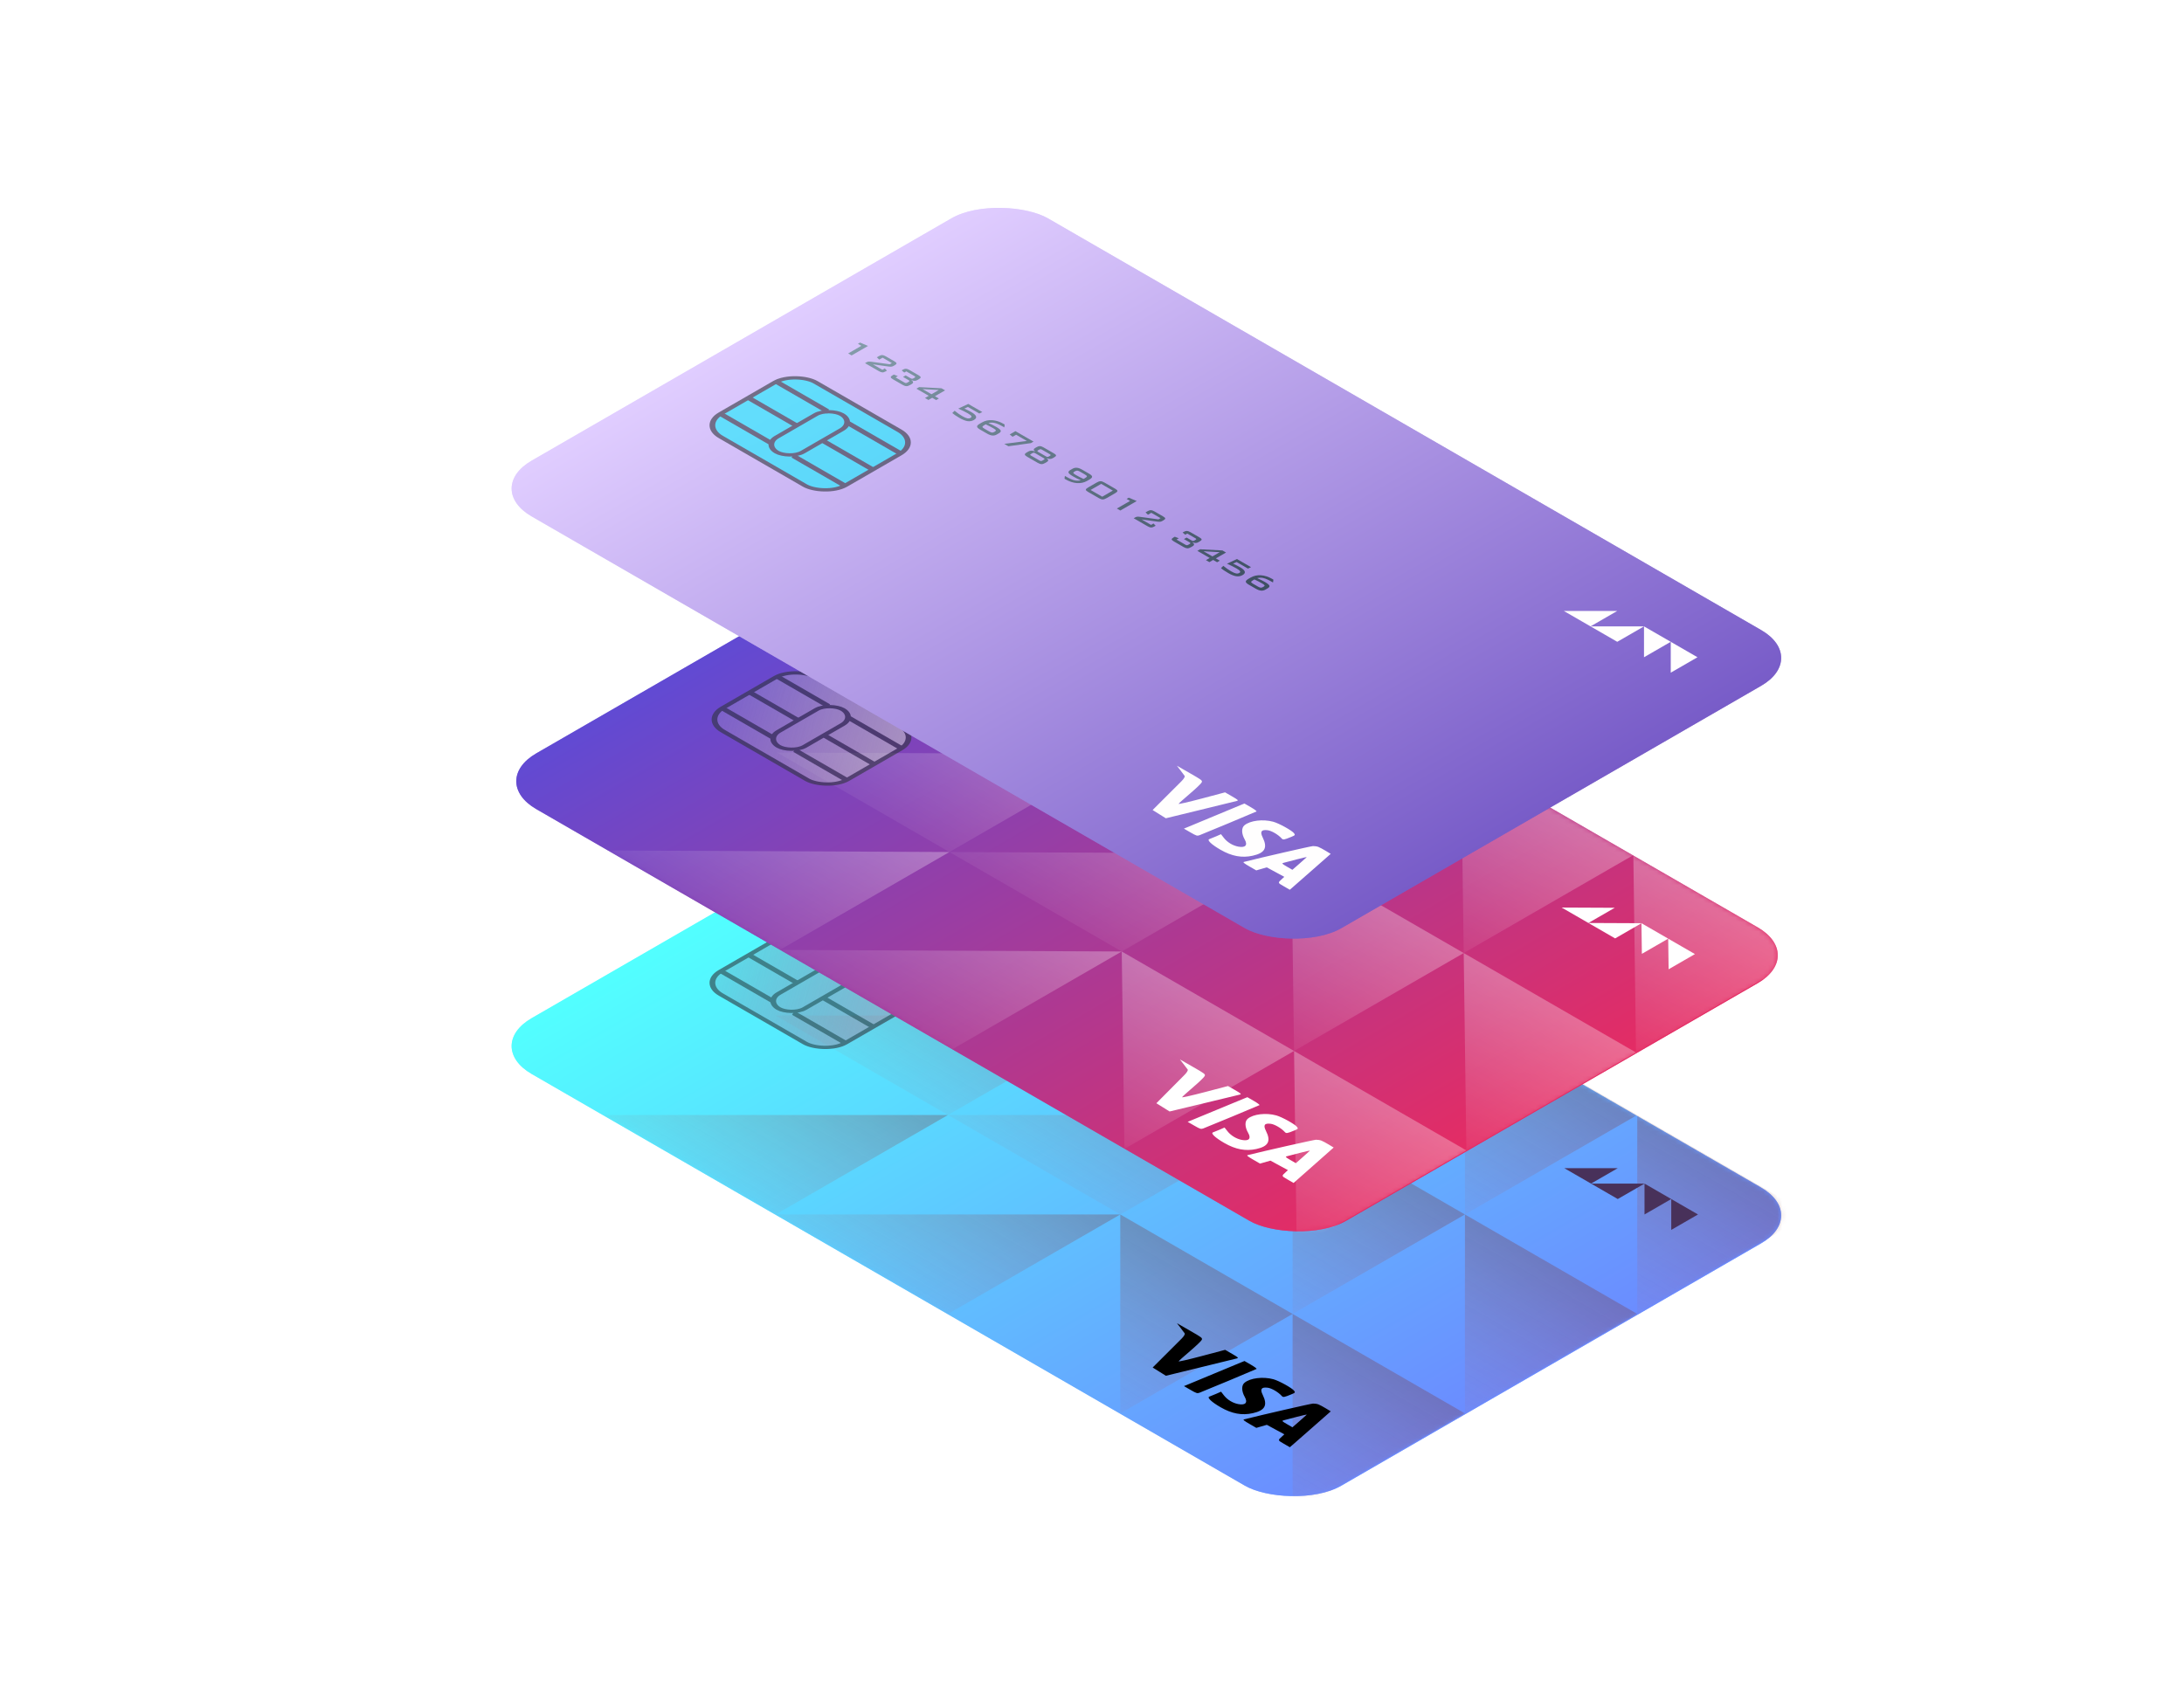<svg width="470" height="367" viewBox="0 0 470 367" fill="none" xmlns="http://www.w3.org/2000/svg">
  <g opacity="0.6" filter="url(#filter0_f_2_117)">
  <rect width="128.31" height="201.23" rx="12" transform="matrix(-0.866 0.5 -0.866 -0.5 389.396 261.608)" fill="url(#paint0_linear_2_117)"/>
  </g>
  <rect width="128.31" height="201.23" rx="12" transform="matrix(-0.866 0.5 -0.866 -0.5 389.396 261.608)" fill="url(#paint1_linear_2_117)"/>
  <mask id="mask0_2_117" style="mask-type:alpha" maskUnits="userSpaceOnUse" x="110" y="164" width="274" height="159">
  <rect width="128.31" height="201.23" rx="12" transform="matrix(-0.866 0.5 -0.866 -0.5 389.396 261.608)" fill="url(#paint2_linear_2_117)"/>
  </mask>
  <g mask="url(#mask0_2_117)">
  <path d="M278.172 239.987L315.256 261.396L278.171 282.805L278.172 239.987Z" fill="url(#paint3_linear_2_117)" fill-opacity="0.6"/>
  <path d="M166.918 218.579L204.002 239.988L241.088 218.578L166.918 218.579Z" fill="url(#paint4_linear_2_117)" fill-opacity="0.6"/>
  <path d="M315.256 261.396L352.34 282.805L315.255 304.214L315.256 261.396Z" fill="url(#paint5_linear_2_117)" fill-opacity="0.6"/>
  <path d="M204.002 239.988L241.087 261.396L278.172 239.987L204.002 239.988Z" fill="url(#paint6_linear_2_117)" fill-opacity="0.6"/>
  <path d="M315.257 218.578L352.341 239.987L315.256 261.396L315.257 218.578Z" fill="url(#paint7_linear_2_117)" fill-opacity="0.6"/>
  <path d="M204.003 197.17L241.087 218.578L278.172 197.169L204.003 197.17Z" fill="url(#paint8_linear_2_117)" fill-opacity="0.6"/>
  <path d="M352.341 239.987L389.425 261.395L352.34 282.805L352.341 239.987Z" fill="url(#paint9_linear_2_117)" fill-opacity="0.6"/>
  <path d="M241.087 218.578L278.172 239.987L315.257 218.578L241.087 218.578Z" fill="url(#paint10_linear_2_117)" fill-opacity="0.6"/>
  <path d="M241.087 261.396L278.171 282.805L241.086 304.214L241.087 261.396Z" fill="url(#paint11_linear_2_117)" fill-opacity="0.6"/>
  <path d="M129.833 239.988L166.917 261.397L204.002 239.987L129.833 239.988Z" fill="url(#paint12_linear_2_117)" fill-opacity="0.6"/>
  <path d="M278.171 282.805L315.255 304.214L278.17 325.623L278.171 282.805Z" fill="url(#paint13_linear_2_117)" fill-opacity="0.6"/>
  <path d="M166.917 261.397L204.002 282.805L241.087 261.396L166.917 261.397Z" fill="url(#paint14_linear_2_117)" fill-opacity="0.6"/>
  </g>
  <g opacity="0.6">
  <rect width="23.539" height="30.923" rx="5" transform="matrix(-0.866 0.5 -0.866 -0.5 197.933 215.228)" fill="url(#paint15_linear_2_117)" stroke="#2F333C"/>
  <rect width="16.154" height="6.462" rx="3.231" transform="matrix(-0.866 0.5 -0.866 -0.5 184.343 210.613)" stroke="#2F333C"/>
  <path d="M167.101 202.043L178.283 208.498" stroke="#2F333C"/>
  <path d="M182.711 211.055L193.893 217.51" stroke="#2F333C"/>
  <path d="M161.097 205.51L171.662 211.608" stroke="#2F333C"/>
  <path d="M177.308 214.868L187.872 220.967" stroke="#2F333C"/>
  <path d="M155.093 208.976L166.274 215.431" stroke="#2F333C"/>
  <path d="M170.703 217.987L181.885 224.442" stroke="#2F333C"/>
  </g>
  <path d="M353.901 254.752L359.655 258.074L353.901 261.396L353.901 254.752Z" fill="#48315A"/>
  <path d="M336.637 251.43L342.392 254.752L348.146 251.43L336.637 251.43Z" fill="#48315A"/>
  <path d="M359.655 258.074L365.409 261.396L359.655 264.718L359.655 258.074Z" fill="#48315A"/>
  <path d="M342.392 254.752L348.146 258.074L353.901 254.752L342.392 254.752Z" fill="#48315A"/>
  <g filter="url(#filter1_i_2_117)">
  <path d="M180.64 195.008L183.481 193.368L182.734 192.937L183.202 192.667L184.914 193.395L181.38 195.435L180.64 195.008Z" fill="url(#paint16_linear_2_117)"/>
  <path d="M187.263 195.575C187.526 195.423 187.761 195.35 187.966 195.356C188.172 195.363 188.433 195.457 188.75 195.64L190.551 196.68C190.867 196.862 191.031 197.013 191.042 197.132C191.055 197.252 190.93 197.388 190.667 197.54L190.442 197.67C190.271 197.768 190.114 197.828 189.97 197.85C189.829 197.873 189.597 197.863 189.274 197.819L185.962 197.352L188 198.528L188.517 198.229L188.982 198.708L188.703 198.869C188.44 199.021 188.204 199.093 187.996 199.086C187.791 199.079 187.53 198.985 187.213 198.802L184.264 197.099L184.582 196.915C184.737 196.826 184.889 196.776 185.037 196.764C185.187 196.754 185.397 196.767 185.667 196.802L189.586 197.341L190.043 197.076L188.046 195.923L187.323 196.341L186.809 195.837L187.263 195.575Z" fill="url(#paint17_linear_2_117)"/>
  <path d="M190.296 200.582C189.979 200.399 189.814 200.248 189.801 200.128C189.79 200.009 189.916 199.873 190.179 199.721L190.465 199.557L191.334 199.886L190.843 200.17L192.734 201.261C192.869 201.339 192.98 201.379 193.066 201.38C193.155 201.383 193.262 201.348 193.388 201.275L193.643 201.127C193.772 201.053 193.834 200.991 193.829 200.94C193.827 200.887 193.76 200.823 193.627 200.746L192.442 200.062L193.013 199.733L194.068 200.342C194.201 200.419 194.31 200.458 194.397 200.459C194.483 200.46 194.59 200.424 194.718 200.35L194.894 200.248C195.025 200.173 195.089 200.11 195.087 200.06C195.085 200.011 195.017 199.947 194.884 199.871L193.152 198.871L192.714 199.124L192.15 198.649L192.369 198.522C192.633 198.37 192.867 198.298 193.073 198.304C193.278 198.31 193.539 198.405 193.856 198.588L195.754 199.683C196.07 199.866 196.234 200.016 196.245 200.135C196.256 200.254 196.13 200.389 195.866 200.541L195.548 200.725C195.342 200.844 195.14 200.903 194.941 200.903C194.742 200.903 194.496 200.842 194.204 200.719C194.459 200.897 194.593 201.057 194.609 201.198C194.624 201.34 194.523 201.474 194.304 201.601L193.935 201.813C193.648 201.979 193.388 202.058 193.156 202.049C192.926 202.039 192.651 201.941 192.333 201.758L190.296 200.582Z" fill="url(#paint18_linear_2_117)"/>
  <path d="M197.17 204.596L197.983 204.127L195.326 202.593L195.913 202.254L200.727 202.508L201.497 202.953L199.31 204.215L200.16 204.705L199.572 205.044L198.723 204.554L197.91 205.023L197.17 204.596ZM198.57 203.788L200.14 202.882L196.653 202.681L198.57 203.788Z" fill="url(#paint19_linear_2_117)"/>
  <path d="M204.337 206.883L206.48 205.876L209.51 207.625L208.853 207.935L206.404 206.521L205.644 206.868C205.976 207.024 206.263 207.164 206.504 207.287C206.747 207.413 206.963 207.529 207.151 207.638C207.73 207.973 208.065 208.281 208.156 208.563C208.249 208.844 208.097 209.099 207.701 209.327C207.29 209.565 206.839 209.649 206.348 209.58C205.859 209.513 205.275 209.283 204.596 208.891C204.24 208.685 203.93 208.492 203.667 208.312C203.406 208.133 203.199 207.973 203.046 207.831L203.547 207.339C203.828 207.573 204.105 207.786 204.377 207.979C204.653 208.172 204.932 208.349 205.213 208.511C205.653 208.766 206.006 208.919 206.271 208.973C206.539 209.025 206.776 208.992 206.981 208.873C207.176 208.761 207.228 208.63 207.137 208.481C207.047 208.331 206.793 208.137 206.378 207.897C206.112 207.743 205.808 207.582 205.465 207.412C205.122 207.242 204.746 207.066 204.337 206.883Z" fill="url(#paint20_linear_2_117)"/>
  <path d="M210.246 210.272C210.213 210.286 210.181 210.3 210.15 210.316C210.119 210.331 210.079 210.353 210.031 210.381C209.692 210.576 209.526 210.723 209.533 210.821C209.544 210.92 209.702 211.057 210.007 211.233L210.986 211.798C211.227 211.937 211.423 212.016 211.573 212.034C211.726 212.053 211.883 212.016 212.045 211.923L212.237 211.812C212.401 211.717 212.459 211.623 212.413 211.53C212.371 211.437 212.195 211.301 211.885 211.122C211.635 210.978 211.372 210.835 211.096 210.693C210.824 210.551 210.54 210.411 210.246 210.272ZM210.824 209.992C211.131 210.124 211.423 210.258 211.7 210.394C211.98 210.531 212.246 210.671 212.496 210.816C213.062 211.143 213.384 211.405 213.461 211.603C213.541 211.8 213.41 211.996 213.07 212.193L212.595 212.467C212.303 212.635 211.99 212.704 211.656 212.672C211.322 212.64 210.95 212.505 210.538 212.268L209.055 211.411C208.613 211.156 208.387 210.936 208.378 210.752C208.369 210.569 208.571 210.358 208.982 210.12L209.443 209.854C210.096 209.477 210.826 209.316 211.633 209.371C212.445 209.426 213.262 209.691 214.085 210.166C214.116 210.184 214.148 210.204 214.181 210.226C214.219 210.247 214.265 210.278 214.321 210.318L214.241 210.923L214.015 210.793C213.27 210.362 212.663 210.091 212.194 209.979C211.727 209.865 211.27 209.869 210.824 209.992Z" fill="url(#paint21_linear_2_117)"/>
  <path d="M214.231 214.468L219.092 213.846L216.773 212.507L216.016 212.944L215.406 212.442L216.63 211.735L220.525 213.984L219.961 214.309L215.124 214.984L214.231 214.468Z" fill="url(#paint22_linear_2_117)"/>
  <path d="M224.882 216.499C225.198 216.681 225.362 216.832 225.373 216.951C225.386 217.071 225.261 217.207 224.998 217.359L224.679 217.543C224.476 217.66 224.273 217.72 224.072 217.721C223.871 217.722 223.622 217.664 223.325 217.546C223.556 217.712 223.675 217.863 223.684 217.999C223.693 218.134 223.591 218.263 223.379 218.385L223.01 218.598C222.725 218.763 222.465 218.84 222.231 218.83C221.998 218.821 221.722 218.724 221.401 218.539L219.161 217.246C218.843 217.062 218.675 216.904 218.657 216.771C218.642 216.637 218.778 216.487 219.065 216.321L219.434 216.108C219.644 215.987 219.866 215.929 220.1 215.934C220.337 215.938 220.597 216.005 220.88 216.135C220.681 215.964 220.582 215.819 220.582 215.702C220.584 215.586 220.686 215.47 220.887 215.353L221.205 215.169C221.469 215.017 221.703 214.945 221.909 214.951C222.117 214.959 222.379 215.054 222.695 215.236L224.882 216.499ZM224.012 216.686L222.377 215.742C222.242 215.664 222.129 215.625 222.038 215.623C221.95 215.621 221.841 215.657 221.713 215.731L221.537 215.832C221.411 215.905 221.349 215.968 221.351 216.02C221.356 216.071 221.425 216.135 221.56 216.213L223.196 217.158C223.329 217.234 223.438 217.273 223.525 217.274C223.613 217.277 223.721 217.241 223.85 217.167L224.026 217.066C224.156 216.99 224.219 216.927 224.215 216.876C224.212 216.826 224.145 216.763 224.012 216.686ZM222.702 217.531L220.907 216.495C220.774 216.418 220.664 216.379 220.578 216.378C220.492 216.377 220.384 216.414 220.253 216.489L219.998 216.637C219.869 216.711 219.805 216.772 219.805 216.821C219.807 216.868 219.877 216.931 220.014 217.01L221.809 218.046C221.944 218.124 222.052 218.164 222.134 218.165C222.221 218.166 222.328 218.13 222.456 218.056L222.712 217.909C222.842 217.833 222.906 217.771 222.904 217.721C222.902 217.671 222.834 217.608 222.702 217.531Z" fill="url(#paint23_linear_2_117)"/>
  <path d="M230.701 222.299C230.409 222.176 230.124 222.046 229.845 221.908C229.569 221.769 229.299 221.623 229.036 221.471C228.469 221.144 228.145 220.882 228.063 220.684C227.986 220.486 228.117 220.289 228.455 220.094L228.926 219.822C229.218 219.653 229.53 219.584 229.862 219.615C230.196 219.647 230.569 219.782 230.98 220.019L232.46 220.874C232.902 221.129 233.128 221.349 233.137 221.532C233.145 221.716 232.944 221.927 232.533 222.165L232.071 222.431C231.419 222.808 230.689 222.968 229.882 222.914C229.074 222.859 228.259 222.594 227.436 222.119C227.368 222.079 227.317 222.048 227.284 222.027C227.251 222.008 227.221 221.988 227.194 221.967L227.274 221.366L227.496 221.494C228.244 221.926 228.852 222.198 229.321 222.31C229.792 222.424 230.252 222.42 230.701 222.299ZM231.279 222.011C231.325 221.992 231.367 221.973 231.405 221.954C231.447 221.935 231.481 221.917 231.507 221.902C231.853 221.703 232.022 221.553 232.015 221.452C232.008 221.351 231.851 221.212 231.544 221.034L230.572 220.473C230.326 220.332 230.126 220.252 229.971 220.234C229.816 220.216 229.655 220.256 229.487 220.353L229.291 220.466C229.121 220.564 229.058 220.66 229.102 220.755C229.146 220.849 229.325 220.987 229.639 221.169C229.861 221.296 230.108 221.432 230.383 221.575C230.661 221.718 230.96 221.863 231.279 222.011Z" fill="url(#paint24_linear_2_117)"/>
  <path d="M232.808 224.396L235.313 225.842L237.593 224.526L235.087 223.08L232.808 224.396ZM234.122 222.791C234.443 222.606 234.716 222.512 234.942 222.509C235.172 222.507 235.441 222.595 235.751 222.774L238.123 224.143C238.435 224.323 238.588 224.479 238.581 224.611C238.579 224.742 238.418 224.9 238.097 225.086L236.249 226.153C235.928 226.338 235.653 226.432 235.423 226.434C235.197 226.437 234.928 226.348 234.616 226.168L232.244 224.798C231.934 224.62 231.781 224.464 231.783 224.333C231.789 224.201 231.953 224.043 232.274 223.858L234.122 222.791Z" fill="url(#paint25_linear_2_117)"/>
  <path d="M238.465 228.39L241.305 226.75L240.559 226.319L241.027 226.049L242.739 226.777L239.205 228.817L238.465 228.39Z" fill="url(#paint26_linear_2_117)"/>
  <path d="M245.088 228.957C245.351 228.805 245.585 228.732 245.791 228.738C245.997 228.745 246.258 228.839 246.574 229.022L248.376 230.062C248.692 230.244 248.856 230.395 248.867 230.514C248.88 230.634 248.755 230.77 248.492 230.922L248.266 231.052C248.096 231.151 247.939 231.211 247.795 231.232C247.654 231.255 247.421 231.245 247.098 231.202L243.787 230.734L245.824 231.91L246.342 231.612L246.806 232.09L246.528 232.251C246.264 232.403 246.029 232.475 245.821 232.468C245.615 232.461 245.354 232.367 245.038 232.184L242.088 230.481L242.407 230.298C242.562 230.208 242.713 230.158 242.861 230.146C243.012 230.136 243.222 230.149 243.492 230.185L247.41 230.723L247.868 230.458L245.871 229.305L245.147 229.723L244.633 229.219L245.088 228.957Z" fill="url(#paint27_linear_2_117)"/>
  <path d="M250.755 235.485C250.438 235.302 250.274 235.151 250.26 235.031C250.249 234.912 250.375 234.776 250.639 234.624L250.924 234.46L251.793 234.789L251.302 235.073L253.193 236.165C253.328 236.242 253.439 236.282 253.525 236.283C253.614 236.286 253.721 236.251 253.847 236.178L254.102 236.03C254.231 235.956 254.293 235.894 254.288 235.843C254.286 235.79 254.219 235.726 254.086 235.649L252.901 234.965L253.472 234.636L254.527 235.245C254.66 235.322 254.769 235.361 254.856 235.362C254.942 235.363 255.049 235.327 255.177 235.253L255.353 235.151C255.484 235.076 255.548 235.013 255.546 234.963C255.544 234.914 255.476 234.85 255.343 234.774L253.611 233.774L253.173 234.027L252.609 233.552L252.828 233.425C253.092 233.273 253.326 233.201 253.532 233.207C253.738 233.213 253.999 233.308 254.315 233.491L256.213 234.586C256.529 234.769 256.693 234.919 256.704 235.038C256.715 235.157 256.589 235.292 256.325 235.444L256.007 235.628C255.801 235.747 255.599 235.806 255.4 235.806C255.201 235.806 254.955 235.745 254.663 235.622C254.918 235.8 255.052 235.96 255.068 236.101C255.083 236.243 254.982 236.377 254.763 236.504L254.394 236.716C254.107 236.882 253.847 236.961 253.615 236.952C253.385 236.942 253.11 236.844 252.792 236.661L250.755 235.485Z" fill="url(#paint28_linear_2_117)"/>
  <path d="M257.629 239.499L258.442 239.03L255.785 237.496L256.372 237.157L261.186 237.411L261.956 237.856L259.769 239.118L260.619 239.608L260.032 239.947L259.182 239.457L258.369 239.926L257.629 239.499ZM259.03 238.691L260.599 237.785L257.112 237.584L259.03 238.691Z" fill="url(#paint29_linear_2_117)"/>
  <path d="M262.162 240.265L264.305 239.258L267.334 241.007L266.677 241.317L264.229 239.903L263.469 240.25C263.801 240.406 264.087 240.546 264.328 240.67C264.572 240.795 264.787 240.912 264.975 241.02C265.555 241.355 265.89 241.663 265.981 241.945C266.073 242.226 265.922 242.481 265.526 242.71C265.115 242.947 264.663 243.031 264.172 242.962C263.683 242.895 263.099 242.665 262.42 242.273C262.064 242.067 261.755 241.874 261.491 241.694C261.23 241.516 261.024 241.355 260.871 241.214L261.372 240.721C261.653 240.955 261.929 241.168 262.201 241.361C262.478 241.554 262.757 241.731 263.038 241.894C263.478 242.148 263.831 242.302 264.096 242.355C264.364 242.408 264.6 242.374 264.806 242.256C265.001 242.143 265.053 242.012 264.962 241.863C264.871 241.713 264.618 241.519 264.202 241.279C263.937 241.125 263.633 240.964 263.29 240.794C262.947 240.624 262.571 240.448 262.162 240.265Z" fill="url(#paint30_linear_2_117)"/>
  <path d="M268.071 243.654C268.038 243.668 268.006 243.683 267.975 243.698C267.944 243.713 267.904 243.735 267.855 243.763C267.517 243.958 267.351 244.105 267.357 244.204C267.369 244.302 267.527 244.439 267.832 244.615L268.811 245.18C269.052 245.32 269.248 245.398 269.398 245.416C269.551 245.435 269.708 245.398 269.869 245.305L270.062 245.194C270.225 245.099 270.284 245.005 270.237 244.912C270.195 244.819 270.02 244.683 269.71 244.504C269.46 244.36 269.197 244.217 268.92 244.075C268.648 243.933 268.365 243.793 268.071 243.654ZM268.648 243.374C268.956 243.506 269.248 243.64 269.524 243.776C269.805 243.913 270.07 244.054 270.32 244.198C270.887 244.525 271.209 244.787 271.286 244.985C271.366 245.182 271.235 245.378 270.894 245.575L270.42 245.849C270.128 246.017 269.815 246.086 269.481 246.054C269.147 246.022 268.774 245.887 268.363 245.65L266.88 244.794C266.437 244.538 266.212 244.319 266.203 244.135C266.194 243.951 266.395 243.74 266.807 243.503L267.268 243.236C267.92 242.86 268.65 242.699 269.458 242.754C270.27 242.808 271.087 243.073 271.91 243.548C271.941 243.566 271.973 243.586 272.006 243.608C272.044 243.63 272.09 243.66 272.145 243.7L272.066 244.305L271.84 244.175C271.095 243.744 270.487 243.473 270.019 243.361C269.552 243.247 269.095 243.252 268.648 243.374Z" fill="url(#paint31_linear_2_117)"/>
  </g>
  <path fill-rule="evenodd" clip-rule="evenodd" d="M258.587 291.876C255.802 292.616 253.578 293.123 253.644 293.003C253.71 292.883 254.819 291.889 256.109 290.793C257.398 289.697 258.53 288.611 258.624 288.38C258.788 287.976 258.685 287.896 256.041 286.381L253.287 284.803L254.025 285.762C254.431 286.289 254.848 286.843 254.952 286.994C255.063 287.154 254.765 287.643 254.235 288.17C253.736 288.666 252.142 290.257 250.693 291.704L248.057 294.336L249.48 295.224L250.903 296.113L258.293 294.313C262.358 293.323 265.899 292.456 266.162 292.385C266.591 292.271 266.486 292.168 265.145 291.394L263.649 290.531L258.587 291.876ZM267.052 293.245C266.632 293.415 264.043 294.491 261.3 295.636C258.556 296.78 255.968 297.857 255.55 298.027L254.788 298.338L256.193 299.149C257.485 299.895 257.641 299.943 258.15 299.759C258.853 299.505 270.169 294.787 270.413 294.646C270.513 294.588 269.97 294.18 269.205 293.738L267.816 292.936L267.052 293.245ZM274.024 296.859C271.808 296.252 269.034 296.594 267.814 297.623C267.139 298.193 267.166 299.425 267.881 300.686C268.567 301.895 268.031 302.495 266.513 302.216C265.307 301.995 264.133 301.286 263.389 300.329L262.773 299.538L261.721 300.001C261.142 300.255 260.483 300.525 260.255 300.6C259.693 300.785 260.727 301.766 262.66 302.882C265.089 304.284 267.269 304.688 269.6 304.168C272.235 303.58 272.842 302.461 271.741 300.225C271.126 298.978 271.44 298.519 272.796 298.682C273.644 298.784 275.069 299.614 275.821 300.444C276.14 300.797 276.309 300.769 277.933 300.102C278.726 299.777 278.78 299.702 278.487 299.326C278.02 298.725 275.253 297.196 274.024 296.859ZM283.722 302.274C283.438 302.166 282.917 302.087 282.565 302.098C282.092 302.114 271.688 304.498 267.702 305.505C267.443 305.57 267.736 305.813 268.858 306.461L270.362 307.328L271.494 307.001L272.626 306.674L274.51 307.696L276.394 308.717L275.962 309.11C274.945 310.034 274.931 309.966 276.299 310.756L277.58 311.496L278.1 311.046C278.386 310.798 280.367 309.06 282.502 307.184L286.384 303.771L285.312 303.121C284.722 302.763 284.007 302.382 283.722 302.274ZM279.61 305.918L278.138 307.202L276.943 306.513C275.885 305.902 275.805 305.809 276.239 305.702C276.508 305.636 277.765 305.305 279.031 304.968C280.296 304.63 281.276 304.417 281.207 304.494C281.138 304.57 280.42 305.211 279.61 305.918Z" fill="black"/>
  <g opacity="0.6" filter="url(#filter2_f_2_117)">
  <rect width="126.312" height="201.23" rx="12" transform="matrix(-0.866 0.5 -0.866 -0.5 388.666 205.608)" fill="url(#paint32_linear_2_117)"/>
  </g>
  <rect width="126.312" height="201.23" rx="12" transform="matrix(-0.866 0.5 -0.866 -0.5 388.666 205.608)" fill="url(#paint33_linear_2_117)"/>
  <mask id="mask1_2_117" style="mask-type:alpha" maskUnits="userSpaceOnUse" x="111" y="108" width="272" height="158">
  <rect width="126.312" height="201.23" rx="12" transform="matrix(-0.866 0.5 -0.866 -0.5 388.666 205.608)" fill="url(#paint34_linear_2_117)"/>
  </mask>
  <g mask="url(#mask1_2_117)">
  <path d="M277.907 183.719L314.991 205.128L278.483 226.203L277.907 183.719Z" fill="url(#paint35_linear_2_117)" fill-opacity="0.6"/>
  <path d="M167.23 161.977L204.315 183.386L240.822 162.31L167.23 161.977Z" fill="url(#paint36_linear_2_117)" fill-opacity="0.6"/>
  <path d="M314.991 205.128L352.075 226.536L315.567 247.612L314.991 205.128Z" fill="url(#paint37_linear_2_117)" fill-opacity="0.6"/>
  <path d="M204.315 183.386L241.399 204.795L277.907 183.719L204.315 183.386Z" fill="url(#paint38_linear_2_117)" fill-opacity="0.6"/>
  <path d="M314.414 162.643L351.498 184.052L314.991 205.127L314.414 162.643Z" fill="url(#paint39_linear_2_117)" fill-opacity="0.6"/>
  <path d="M203.738 140.901L240.822 162.31L277.33 141.234L203.738 140.901Z" fill="url(#paint40_linear_2_117)" fill-opacity="0.6"/>
  <path d="M351.498 184.052L388.583 205.46L352.075 226.536L351.498 184.052Z" fill="url(#paint41_linear_2_117)" fill-opacity="0.6"/>
  <path d="M240.822 162.31L277.906 183.719L314.414 162.643L240.822 162.31Z" fill="url(#paint42_linear_2_117)" fill-opacity="0.6"/>
  <path d="M241.399 204.795L278.483 226.203L241.975 247.279L241.399 204.795Z" fill="url(#paint43_linear_2_117)" fill-opacity="0.6"/>
  <path d="M130.723 183.053L167.807 204.462L204.314 183.386L130.723 183.053Z" fill="url(#paint44_linear_2_117)" fill-opacity="0.6"/>
  <path d="M278.483 226.203L315.567 247.612L279.06 268.688L278.483 226.203Z" fill="url(#paint45_linear_2_117)" fill-opacity="0.6"/>
  <path d="M167.807 204.462L204.891 225.87L241.399 204.795L167.807 204.462Z" fill="url(#paint46_linear_2_117)" fill-opacity="0.6"/>
  </g>
  <path fill-rule="evenodd" clip-rule="evenodd" d="M259.268 235.061C256.516 235.783 254.316 236.276 254.38 236.157C254.443 236.039 255.53 235.057 256.795 233.975C258.06 232.894 259.168 231.821 259.258 231.592C259.415 231.192 259.312 231.113 256.668 229.598L253.914 228.02L254.66 228.974C255.069 229.499 255.491 230.051 255.596 230.201C255.708 230.36 255.419 230.844 254.9 231.365C254.412 231.855 252.852 233.426 251.433 234.855L248.853 237.455L250.277 238.343L251.701 239.23L259.01 237.478C263.029 236.514 266.531 235.669 266.791 235.601C267.216 235.489 267.11 235.387 265.769 234.613L264.273 233.749L259.268 235.061ZM267.686 236.458C267.272 236.625 264.718 237.68 262.011 238.804C259.303 239.927 256.751 240.983 256.338 241.151L255.586 241.456L256.991 242.266C258.283 243.012 258.438 243.061 258.941 242.881C259.635 242.632 270.8 238.001 271.04 237.863C271.139 237.806 270.594 237.398 269.829 236.957L268.439 236.154L267.686 236.458ZM274.652 240.075C272.446 239.463 269.698 239.789 268.502 240.805C267.839 241.367 267.883 242.59 268.609 243.844C269.306 245.047 268.782 245.64 267.272 245.357C266.073 245.131 264.898 244.422 264.147 243.47L263.526 242.683L262.488 243.137C261.917 243.387 261.266 243.651 261.041 243.724C260.486 243.906 261.525 244.884 263.458 246C265.887 247.402 268.056 247.813 270.361 247.307C272.968 246.735 273.556 245.628 272.433 243.404C271.806 242.164 272.111 241.71 273.458 241.878C274.301 241.983 275.727 242.813 276.484 243.64C276.805 243.991 276.972 243.965 278.575 243.31C279.358 242.991 279.41 242.917 279.114 242.543C278.642 241.944 275.876 240.414 274.652 240.075ZM284.348 245.491C284.065 245.382 283.547 245.302 283.198 245.312C282.728 245.325 272.437 247.644 268.496 248.625C268.24 248.689 268.534 248.931 269.656 249.578L271.16 250.446L272.279 250.127L273.398 249.807L275.281 250.829L277.164 251.851L276.74 252.24C275.744 253.151 275.729 253.084 277.098 253.874L278.378 254.613L278.888 254.169C279.169 253.925 281.111 252.21 283.204 250.357L287.009 246.988L285.937 246.339C285.347 245.981 284.632 245.6 284.348 245.491ZM280.317 249.088L278.874 250.356L277.679 249.667C276.621 249.056 276.54 248.963 276.97 248.859C277.236 248.795 278.478 248.472 279.73 248.143C280.981 247.814 281.95 247.606 281.883 247.682C281.815 247.758 281.111 248.391 280.317 249.088Z" fill="white"/>
  <g opacity="0.6">
  <rect width="23.172" height="30.923" rx="5" transform="matrix(-0.866 0.5 -0.866 -0.5 198.068 158.728)" fill="url(#paint47_linear_2_117)" stroke="#2F333C"/>
  <rect width="15.903" height="6.462" rx="3.231" transform="matrix(-0.866 0.5 -0.866 -0.5 184.128 154.315)" stroke="#2F333C"/>
  <path d="M167.189 145.571L178.37 152.026" stroke="#2F333C"/>
  <path d="M182.799 154.583L193.98 161.038" stroke="#2F333C"/>
  <path d="M161.279 148.983L171.843 155.082" stroke="#2F333C"/>
  <path d="M177.489 158.342L188.053 164.441" stroke="#2F333C"/>
  <path d="M155.368 152.396L166.549 158.851" stroke="#2F333C"/>
  <path d="M170.978 161.407L182.159 167.862" stroke="#2F333C"/>
  </g>
  <path d="M353.245 198.709L358.999 202.031L353.334 205.301L353.245 198.709Z" fill="white"/>
  <path d="M336.071 195.335L341.826 198.657L347.491 195.387L336.071 195.335Z" fill="white"/>
  <path d="M358.999 202.031L364.754 205.353L359.089 208.623L358.999 202.031Z" fill="white"/>
  <path d="M341.826 198.657L347.58 201.979L353.245 198.709L341.826 198.657Z" fill="white"/>
  <g filter="url(#filter3_i_2_117)">
  <path d="M180.528 138.651L183.324 137.037L182.577 136.606L183.038 136.34L184.746 137.07L181.268 139.078L180.528 138.651Z" fill="url(#paint48_linear_2_117)"/>
  <path d="M187.107 139.243C187.366 139.094 187.597 139.023 187.802 139.03C188.006 139.037 188.266 139.132 188.582 139.315L190.384 140.355C190.7 140.537 190.865 140.688 190.877 140.806C190.892 140.925 190.77 141.059 190.511 141.209L190.289 141.337C190.121 141.434 189.966 141.493 189.824 141.513C189.683 141.536 189.453 141.524 189.132 141.48L185.84 141.001L187.877 142.177L188.387 141.883L188.854 142.36L188.58 142.519C188.321 142.668 188.088 142.739 187.881 142.73C187.677 142.723 187.417 142.628 187.101 142.446L184.151 140.743L184.465 140.562C184.617 140.474 184.767 140.424 184.914 140.414C185.063 140.404 185.271 140.418 185.54 140.455L189.435 141.006L189.886 140.746L187.888 139.593L187.176 140.004L186.659 139.502L187.107 139.243Z" fill="url(#paint49_linear_2_117)"/>
  <path d="M190.183 144.225C189.867 144.042 189.701 143.892 189.686 143.772C189.674 143.655 189.797 143.521 190.056 143.371L190.337 143.209L191.204 143.54L190.721 143.819L192.612 144.911C192.747 144.989 192.857 145.028 192.943 145.03C193.031 145.033 193.137 144.999 193.261 144.927L193.512 144.782C193.638 144.709 193.699 144.647 193.694 144.596C193.691 144.544 193.623 144.48 193.491 144.403L192.306 143.72L192.868 143.395L193.923 144.004C194.056 144.081 194.165 144.12 194.25 144.122C194.336 144.123 194.442 144.088 194.568 144.015L194.741 143.915C194.87 143.841 194.933 143.779 194.93 143.73C194.927 143.68 194.859 143.617 194.726 143.541L192.995 142.541L192.563 142.79L191.997 142.316L192.213 142.191C192.472 142.042 192.704 141.971 192.908 141.978C193.112 141.985 193.372 142.08 193.689 142.263L195.587 143.358C195.903 143.541 196.067 143.691 196.08 143.809C196.092 143.927 195.969 144.061 195.71 144.21L195.396 144.391C195.194 144.508 194.994 144.566 194.796 144.565C194.599 144.564 194.354 144.502 194.063 144.379C194.318 144.557 194.454 144.716 194.471 144.856C194.488 144.997 194.389 145.13 194.174 145.254L193.811 145.463C193.528 145.627 193.271 145.704 193.041 145.694C192.812 145.683 192.539 145.585 192.22 145.401L190.183 144.225Z" fill="url(#paint50_linear_2_117)"/>
  <path d="M197.058 148.239L197.859 147.777L195.201 146.243L195.779 145.909L200.559 146.184L201.329 146.628L199.177 147.871L200.026 148.361L199.448 148.695L198.599 148.205L197.798 148.667L197.058 148.239ZM198.437 147.444L199.982 146.552L196.519 146.337L198.437 147.444Z" fill="url(#paint51_linear_2_117)"/>
  <path d="M204.2 150.541L206.313 149.551L209.343 151.3L208.695 151.605L206.246 150.191L205.497 150.532C205.828 150.688 206.114 150.828 206.355 150.952C206.598 151.077 206.814 151.194 207.002 151.302C207.582 151.637 207.918 151.944 208.012 152.225C208.108 152.504 207.961 152.756 207.571 152.981C207.166 153.215 206.72 153.296 206.232 153.226C205.746 153.156 205.163 152.926 204.484 152.534C204.128 152.328 203.818 152.135 203.554 151.956C203.293 151.777 203.086 151.617 202.932 151.476L203.423 150.99C203.705 151.223 203.982 151.436 204.254 151.628C204.531 151.821 204.81 151.998 205.091 152.16C205.531 152.414 205.884 152.569 206.148 152.623C206.414 152.676 206.648 152.644 206.851 152.527C207.042 152.417 207.092 152.287 207 152.138C206.908 151.99 206.654 151.795 206.238 151.555C205.973 151.402 205.669 151.241 205.327 151.07C204.984 150.9 204.609 150.724 204.2 150.541Z" fill="url(#paint52_linear_2_117)"/>
  <path d="M210.109 153.929C210.076 153.943 210.045 153.958 210.014 153.973C209.984 153.988 209.944 154.009 209.897 154.037C209.563 154.229 209.401 154.374 209.409 154.472C209.421 154.569 209.58 154.706 209.885 154.882L210.864 155.447C211.105 155.587 211.3 155.665 211.45 155.684C211.601 155.704 211.757 155.668 211.916 155.576L212.105 155.466C212.266 155.373 212.323 155.281 212.276 155.188C212.233 155.095 212.057 154.959 211.747 154.781C211.497 154.636 211.234 154.493 210.958 154.351C210.686 154.209 210.403 154.069 210.109 153.929ZM210.678 153.655C210.985 153.786 211.276 153.921 211.553 154.058C211.833 154.194 212.099 154.335 212.348 154.479C212.915 154.806 213.238 155.068 213.317 155.265C213.399 155.46 213.272 155.655 212.937 155.848L212.469 156.118C212.182 156.284 211.872 156.35 211.541 156.317C211.209 156.284 210.837 156.149 210.426 155.911L208.943 155.055C208.5 154.8 208.273 154.581 208.262 154.398C208.251 154.216 208.448 154.007 208.853 153.774L209.307 153.511C209.949 153.141 210.671 152.984 211.473 153.042C212.279 153.101 213.094 153.367 213.917 153.842C213.948 153.86 213.98 153.88 214.013 153.901C214.051 153.923 214.097 153.954 214.152 153.993L214.082 154.594L213.856 154.463C213.111 154.033 212.504 153.761 212.038 153.647C211.573 153.533 211.12 153.535 210.678 153.655Z" fill="url(#paint53_linear_2_117)"/>
  <path d="M214.119 158.111L218.934 157.516L216.615 156.177L215.87 156.607L215.258 156.106L216.463 155.41L220.358 157.659L219.803 157.979L215.012 158.627L214.119 158.111Z" fill="url(#paint54_linear_2_117)"/>
  <path d="M224.714 160.174C225.031 160.356 225.195 160.507 225.208 160.624C225.223 160.744 225.1 160.878 224.841 161.028L224.528 161.209C224.327 161.324 224.127 161.382 223.928 161.383C223.728 161.383 223.48 161.324 223.185 161.206C223.415 161.372 223.536 161.522 223.546 161.657C223.557 161.791 223.458 161.918 223.249 162.039L222.886 162.248C222.605 162.411 222.348 162.486 222.115 162.475C221.885 162.465 221.609 162.367 221.289 162.182L219.049 160.889C218.73 160.705 218.561 160.548 218.542 160.416C218.525 160.283 218.658 160.134 218.941 159.971L219.304 159.762C219.51 159.642 219.73 159.586 219.963 159.592C220.198 159.597 220.457 159.664 220.739 159.795C220.539 159.624 220.439 159.48 220.437 159.364C220.438 159.249 220.537 159.134 220.735 159.019L221.049 158.838C221.308 158.689 221.54 158.618 221.744 158.625C221.95 158.633 222.212 158.729 222.528 158.911L224.714 160.174ZM223.854 160.356L222.219 159.412C222.084 159.334 221.971 159.294 221.881 159.292C221.794 159.29 221.686 159.325 221.56 159.397L221.387 159.497C221.263 159.569 221.202 159.631 221.205 159.683C221.21 159.733 221.28 159.798 221.415 159.876L223.051 160.82C223.184 160.897 223.293 160.936 223.378 160.937C223.466 160.94 223.573 160.905 223.7 160.832L223.873 160.732C224.001 160.658 224.063 160.596 224.058 160.545C224.055 160.496 223.987 160.433 223.854 160.356ZM222.565 161.188L220.77 160.152C220.638 160.076 220.529 160.036 220.443 160.035C220.357 160.033 220.25 160.069 220.122 160.143L219.87 160.289C219.744 160.362 219.681 160.422 219.682 160.47C219.685 160.517 219.755 160.58 219.892 160.659L221.687 161.696C221.822 161.774 221.93 161.813 222.011 161.815C222.097 161.817 222.203 161.781 222.329 161.708L222.58 161.563C222.709 161.489 222.772 161.427 222.769 161.377C222.766 161.328 222.698 161.265 222.565 161.188Z" fill="url(#paint55_linear_2_117)"/>
  <path d="M230.567 165.955C230.276 165.832 229.991 165.701 229.712 165.563C229.436 165.424 229.166 165.278 228.903 165.126C228.337 164.799 228.012 164.537 227.928 164.341C227.849 164.144 227.975 163.949 228.309 163.757L228.772 163.489C229.06 163.323 229.368 163.256 229.698 163.288C230.03 163.321 230.401 163.457 230.813 163.694L232.293 164.549C232.735 164.804 232.962 165.023 232.973 165.205C232.984 165.388 232.787 165.596 232.382 165.83L231.928 166.092C231.286 166.463 230.564 166.619 229.762 166.561C228.96 166.503 228.148 166.236 227.325 165.761C227.257 165.722 227.206 165.691 227.172 165.67C227.139 165.65 227.109 165.631 227.083 165.61L227.154 165.014L227.376 165.142C228.124 165.574 228.731 165.846 229.198 165.96C229.667 166.075 230.123 166.073 230.567 165.955ZM231.136 165.672C231.182 165.653 231.223 165.635 231.26 165.616C231.302 165.597 231.335 165.58 231.362 165.565C231.701 165.369 231.867 165.221 231.859 165.121C231.851 165.02 231.694 164.882 231.386 164.704L230.414 164.143C230.168 164.001 229.969 163.921 229.815 163.903C229.661 163.884 229.501 163.923 229.336 164.018L229.143 164.13C228.975 164.226 228.914 164.322 228.959 164.416C229.005 164.51 229.184 164.647 229.498 164.829C229.719 164.956 229.967 165.092 230.241 165.235C230.52 165.378 230.818 165.524 231.136 165.672Z" fill="url(#paint56_linear_2_117)"/>
  <path d="M232.686 168.045L235.191 169.491L237.435 168.196L234.93 166.75L232.686 168.045ZM233.968 166.459C234.284 166.276 234.553 166.184 234.777 166.183C235.005 166.181 235.274 166.27 235.584 166.449L237.956 167.818C238.268 167.998 238.422 168.154 238.417 168.284C238.416 168.415 238.258 168.571 237.943 168.753L236.123 169.804C235.808 169.986 235.536 170.078 235.307 170.079C235.084 170.081 234.816 169.991 234.504 169.811L232.131 168.442C231.822 168.263 231.667 168.108 231.668 167.978C231.672 167.847 231.833 167.691 232.148 167.509L233.968 166.459Z" fill="url(#paint57_linear_2_117)"/>
  <path d="M238.353 172.033L241.149 170.419L240.402 169.988L240.863 169.722L242.571 170.452L239.092 172.46L238.353 172.033Z" fill="url(#paint58_linear_2_117)"/>
  <path d="M244.931 172.626C245.19 172.476 245.422 172.405 245.626 172.412C245.83 172.419 246.091 172.514 246.407 172.697L248.209 173.737C248.525 173.92 248.689 174.07 248.702 174.188C248.717 174.307 248.595 174.441 248.335 174.591L248.113 174.719C247.946 174.816 247.791 174.875 247.648 174.896C247.508 174.918 247.278 174.907 246.957 174.862L243.665 174.383L245.702 175.56L246.211 175.265L246.679 175.743L246.404 175.901C246.145 176.051 245.913 176.121 245.706 176.113C245.502 176.105 245.242 176.01 244.925 175.828L241.976 174.125L242.289 173.944C242.442 173.856 242.591 173.807 242.738 173.796C242.887 173.786 243.096 173.8 243.364 173.837L247.26 174.388L247.71 174.128L245.713 172.975L245.001 173.386L244.484 172.884L244.931 172.626Z" fill="url(#paint59_linear_2_117)"/>
  <path d="M250.642 179.128C250.326 178.945 250.16 178.795 250.145 178.675C250.133 178.558 250.256 178.424 250.515 178.274L250.796 178.112L251.663 178.443L251.18 178.722L253.071 179.814C253.206 179.892 253.316 179.931 253.402 179.933C253.49 179.936 253.596 179.902 253.72 179.83L253.971 179.685C254.098 179.612 254.158 179.55 254.153 179.499C254.15 179.447 254.082 179.383 253.95 179.306L252.765 178.623L253.327 178.298L254.382 178.907C254.515 178.984 254.624 179.023 254.71 179.025C254.795 179.026 254.901 178.991 255.027 178.918L255.201 178.818C255.329 178.744 255.392 178.682 255.389 178.633C255.386 178.583 255.318 178.52 255.186 178.444L253.454 177.444L253.022 177.693L252.456 177.219L252.672 177.094C252.931 176.945 253.163 176.874 253.367 176.881C253.571 176.888 253.831 176.983 254.148 177.166L256.046 178.261C256.362 178.444 256.526 178.594 256.539 178.712C256.551 178.83 256.428 178.964 256.169 179.113L255.855 179.294C255.653 179.411 255.453 179.469 255.255 179.468C255.058 179.467 254.813 179.405 254.522 179.282C254.777 179.46 254.913 179.619 254.93 179.759C254.947 179.9 254.848 180.033 254.633 180.157L254.27 180.366C253.987 180.53 253.73 180.607 253.5 180.597C253.271 180.586 252.998 180.488 252.679 180.304L250.642 179.128Z" fill="url(#paint60_linear_2_117)"/>
  <path d="M257.517 183.142L258.318 182.68L255.66 181.146L256.238 180.812L261.018 181.087L261.788 181.531L259.636 182.774L260.485 183.264L259.907 183.598L259.058 183.108L258.257 183.57L257.517 183.142ZM258.896 182.347L260.441 181.455L256.978 181.24L258.896 182.347Z" fill="url(#paint61_linear_2_117)"/>
  <path d="M262.025 183.923L264.138 182.933L267.167 184.682L266.52 184.987L264.071 183.573L263.322 183.914C263.653 184.07 263.939 184.21 264.18 184.334C264.423 184.459 264.639 184.576 264.827 184.684C265.406 185.019 265.743 185.326 265.837 185.607C265.933 185.886 265.786 186.138 265.396 186.363C264.991 186.597 264.544 186.679 264.056 186.608C263.57 186.539 262.988 186.308 262.309 185.916C261.953 185.71 261.643 185.518 261.379 185.338C261.118 185.159 260.91 184.999 260.757 184.858L261.247 184.372C261.529 184.605 261.807 184.818 262.079 185.01C262.356 185.203 262.635 185.38 262.916 185.542C263.356 185.797 263.708 185.951 263.972 186.005C264.239 186.058 264.473 186.026 264.675 185.91C264.867 185.799 264.917 185.669 264.825 185.521C264.733 185.372 264.479 185.178 264.063 184.938C263.798 184.784 263.494 184.623 263.151 184.453C262.809 184.283 262.433 184.106 262.025 183.923Z" fill="url(#paint62_linear_2_117)"/>
  <path d="M267.934 187.312C267.901 187.325 267.869 187.34 267.839 187.355C267.808 187.37 267.769 187.391 267.721 187.419C267.388 187.611 267.225 187.756 267.233 187.854C267.246 187.951 267.404 188.088 267.71 188.265L268.688 188.83C268.93 188.969 269.125 189.048 269.274 189.066C269.426 189.086 269.581 189.05 269.74 188.958L269.93 188.849C270.091 188.756 270.148 188.663 270.1 188.57C270.057 188.477 269.881 188.342 269.571 188.163C269.322 188.018 269.058 187.875 268.782 187.734C268.51 187.592 268.227 187.451 267.934 187.312ZM268.503 187.037C268.81 187.169 269.101 187.303 269.377 187.44C269.658 187.577 269.923 187.717 270.173 187.861C270.739 188.188 271.062 188.45 271.142 188.647C271.223 188.842 271.097 189.037 270.761 189.23L270.294 189.5C270.007 189.666 269.697 189.732 269.365 189.699C269.033 189.666 268.662 189.531 268.25 189.293L266.767 188.437C266.325 188.182 266.098 187.963 266.087 187.78C266.075 187.598 266.272 187.39 266.677 187.156L267.131 186.894C267.774 186.523 268.496 186.366 269.298 186.425C270.104 186.483 270.918 186.749 271.741 187.224C271.772 187.242 271.804 187.262 271.838 187.284C271.875 187.305 271.922 187.336 271.977 187.375L271.906 187.976L271.681 187.845C270.935 187.415 270.329 187.143 269.862 187.03C269.398 186.915 268.944 186.917 268.503 187.037Z" fill="url(#paint63_linear_2_117)"/>
  </g>
  <g opacity="0.6" filter="url(#filter4_f_2_117)">
  <rect width="128.309" height="201.233" rx="12" transform="matrix(-0.866 0.5 -0.866 -0.5 389.399 141.61)" fill="url(#paint64_linear_2_117)"/>
  </g>
  <rect width="128.309" height="201.233" rx="12" transform="matrix(-0.866 0.5 -0.866 -0.5 389.399 141.61)" fill="url(#paint65_linear_2_117)"/>
  <mask id="mask2_2_117" style="mask-type:alpha" maskUnits="userSpaceOnUse" x="110" y="44" width="274" height="159">
  <rect width="128.309" height="201.233" rx="12" transform="matrix(-0.866 0.5 -0.866 -0.5 389.399 141.61)" fill="url(#paint66_linear_2_117)"/>
  </mask>
  <g mask="url(#mask2_2_117)">
  <path fill-rule="evenodd" clip-rule="evenodd" d="M258.574 171.886C255.79 172.626 253.565 173.133 253.632 173.013C253.697 172.893 254.806 171.899 256.096 170.803C257.385 169.707 258.517 168.621 258.611 168.39C258.775 167.985 258.672 167.906 256.028 166.391L253.274 164.813L254.012 165.772C254.418 166.299 254.835 166.853 254.939 167.004C255.05 167.164 254.752 167.652 254.222 168.18C253.723 168.676 252.129 170.267 250.68 171.714L248.044 174.346L249.467 175.234L250.89 176.122L258.28 174.323C262.345 173.333 265.886 172.465 266.149 172.395C266.578 172.281 266.473 172.178 265.132 171.404L263.636 170.541L258.574 171.886ZM267.039 173.255C266.619 173.425 264.031 174.501 261.287 175.645C258.543 176.79 255.955 177.866 255.537 178.037L254.775 178.348L256.18 179.158C257.472 179.905 257.628 179.953 258.137 179.769C258.84 179.515 270.156 174.797 270.4 174.656C270.501 174.598 269.957 174.19 269.193 173.748L267.803 172.946L267.039 173.255ZM274.011 176.869C271.796 176.262 269.021 176.603 267.802 177.633C267.127 178.202 267.154 179.435 267.868 180.696C268.555 181.905 268.019 182.505 266.501 182.226C265.294 182.005 264.12 181.296 263.376 180.339L262.761 179.548L261.708 180.011C261.13 180.265 260.47 180.535 260.243 180.609C259.68 180.795 260.714 181.776 262.647 182.892C265.076 184.294 267.256 184.698 269.587 184.178C272.222 183.59 272.83 182.471 271.728 180.235C271.114 178.988 271.427 178.529 272.783 178.692C273.631 178.794 275.057 179.624 275.808 180.454C276.127 180.807 276.296 180.779 277.921 180.112C278.714 179.787 278.767 179.712 278.475 179.336C278.007 178.735 275.24 177.206 274.011 176.869ZM283.71 182.284C283.426 182.176 282.905 182.097 282.553 182.108C282.079 182.124 271.675 184.508 267.69 185.515C267.43 185.58 267.724 185.823 268.846 186.471L270.349 187.338L271.482 187.011L272.614 186.684L274.498 187.706L276.382 188.727L275.949 189.121C274.932 190.044 274.918 189.976 276.287 190.766L277.568 191.506L278.088 191.056C278.374 190.809 280.355 189.071 282.49 187.194L286.371 183.781L285.299 183.131C284.709 182.773 283.994 182.392 283.71 182.284ZM279.598 185.928L278.125 187.213L276.931 186.523C275.873 185.912 275.792 185.819 276.227 185.712C276.496 185.646 277.752 185.315 279.018 184.978C280.284 184.64 281.263 184.427 281.195 184.504C281.126 184.58 280.407 185.221 279.598 185.928Z" fill="#FFFEFE"/>
  <g opacity="0.6">
  <rect width="23.539" height="30.924" rx="5" transform="matrix(-0.866 0.5 -0.866 -0.5 197.934 95.228)" fill="#14EFFD" stroke="#2F333C"/>
  <rect width="16.154" height="6.462" rx="3.231" transform="matrix(-0.866 0.5 -0.866 -0.5 183.944 90.844)" stroke="#2F333C"/>
  <path d="M166.99 82.108L178.172 88.563" stroke="#2F333C"/>
  <path d="M182.601 91.12L193.782 97.575" stroke="#2F333C"/>
  <path d="M160.986 85.574L171.551 91.673" stroke="#2F333C"/>
  <path d="M177.197 94.932L187.762 101.031" stroke="#2F333C"/>
  <path d="M154.982 89.04L166.164 95.495" stroke="#2F333C"/>
  <path d="M170.593 98.052L181.774 104.507" stroke="#2F333C"/>
  </g>
  <path d="M353.792 134.817L359.546 138.139L353.792 141.461L353.792 134.817Z" fill="#FFFEFE"/>
  <path d="M336.528 131.495L342.283 134.817L348.037 131.495L336.528 131.495Z" fill="#FFFEFE"/>
  <path d="M359.546 138.139L365.301 141.461L359.546 144.783L359.546 138.139Z" fill="#FFFEFE"/>
  <path d="M342.283 134.817L348.037 138.139L353.792 134.817L342.283 134.817Z" fill="#FFFEFE"/>
  <g filter="url(#filter5_i_2_117)">
  <path d="M180.529 75.072L183.37 73.432L182.623 73.001L183.091 72.731L184.803 73.459L181.269 75.499L180.529 75.072Z" fill="url(#paint67_linear_2_117)"/>
  <path d="M187.152 75.639C187.415 75.487 187.65 75.414 187.855 75.42C188.061 75.427 188.322 75.521 188.638 75.704L190.44 76.744C190.756 76.927 190.92 77.077 190.931 77.196C190.944 77.316 190.819 77.452 190.556 77.604L190.331 77.734C190.16 77.833 190.003 77.893 189.859 77.914C189.718 77.937 189.486 77.927 189.163 77.884L185.851 77.416L187.889 78.592L188.406 78.294L188.871 78.772L188.592 78.933C188.329 79.085 188.093 79.157 187.885 79.15C187.68 79.143 187.419 79.049 187.102 78.866L184.153 77.163L184.471 76.98C184.626 76.89 184.777 76.84 184.926 76.828C185.076 76.818 185.286 76.831 185.556 76.867L189.475 77.405L189.932 77.141L187.935 75.987L187.212 76.405L186.697 75.901L187.152 75.639Z" fill="url(#paint68_linear_2_117)"/>
  <path d="M190.185 80.646C189.868 80.463 189.704 80.312 189.69 80.192C189.679 80.073 189.805 79.938 190.068 79.786L190.354 79.621L191.223 79.95L190.732 80.234L192.623 81.326C192.758 81.404 192.869 81.443 192.955 81.445C193.044 81.447 193.151 81.412 193.277 81.339L193.532 81.192C193.661 81.118 193.723 81.055 193.718 81.004C193.716 80.952 193.649 80.887 193.516 80.811L192.331 80.127L192.902 79.797L193.957 80.406C194.09 80.483 194.199 80.522 194.286 80.523C194.372 80.524 194.479 80.488 194.607 80.414L194.783 80.312C194.914 80.237 194.978 80.175 194.976 80.125C194.974 80.075 194.906 80.012 194.773 79.935L193.041 78.935L192.603 79.188L192.039 78.713L192.258 78.587C192.522 78.435 192.756 78.362 192.962 78.368C193.167 78.375 193.428 78.469 193.745 78.652L195.643 79.747C195.959 79.93 196.123 80.081 196.134 80.2C196.145 80.318 196.019 80.454 195.755 80.606L195.437 80.789C195.231 80.908 195.029 80.968 194.83 80.968C194.631 80.968 194.385 80.906 194.093 80.784C194.348 80.961 194.483 81.121 194.498 81.263C194.513 81.404 194.412 81.538 194.193 81.665L193.824 81.877C193.537 82.043 193.277 82.122 193.045 82.113C192.815 82.103 192.54 82.006 192.222 81.822L190.185 80.646Z" fill="url(#paint69_linear_2_117)"/>
  <path d="M197.059 84.661L197.872 84.191L195.215 82.657L195.802 82.318L200.616 82.573L201.386 83.017L199.2 84.279L200.049 84.77L199.462 85.109L198.612 84.618L197.799 85.088L197.059 84.661ZM198.46 83.852L200.029 82.946L196.542 82.745L198.46 83.852Z" fill="url(#paint70_linear_2_117)"/>
  <path d="M204.226 86.948L206.37 85.94L209.399 87.689L208.742 87.999L206.293 86.586L205.534 86.932C205.865 87.088 206.152 87.228 206.393 87.352C206.636 87.477 206.852 87.594 207.04 87.702C207.619 88.037 207.955 88.345 208.045 88.627C208.138 88.908 207.987 89.163 207.591 89.392C207.179 89.629 206.728 89.714 206.237 89.645C205.748 89.577 205.164 89.347 204.485 88.955C204.129 88.749 203.819 88.557 203.556 88.377C203.295 88.198 203.088 88.037 202.936 87.896L203.437 87.403C203.718 87.637 203.994 87.85 204.266 88.043C204.543 88.236 204.821 88.414 205.102 88.576C205.542 88.83 205.895 88.984 206.161 89.037C206.428 89.09 206.665 89.057 206.871 88.938C207.065 88.825 207.117 88.695 207.027 88.545C206.936 88.396 206.683 88.201 206.267 87.961C206.001 87.808 205.697 87.646 205.354 87.476C205.012 87.306 204.635 87.13 204.226 86.948Z" fill="url(#paint71_linear_2_117)"/>
  <path d="M210.136 90.336C210.102 90.35 210.07 90.365 210.039 90.38C210.008 90.395 209.969 90.417 209.92 90.445C209.581 90.641 209.416 90.787 209.422 90.886C209.433 90.984 209.591 91.121 209.897 91.298L210.875 91.863C211.117 92.002 211.312 92.08 211.463 92.098C211.615 92.118 211.772 92.08 211.934 91.987L212.126 91.876C212.29 91.782 212.349 91.688 212.302 91.595C212.26 91.501 212.084 91.365 211.775 91.187C211.525 91.042 211.261 90.899 210.985 90.757C210.713 90.616 210.43 90.475 210.136 90.336ZM210.713 90.056C211.02 90.188 211.312 90.322 211.589 90.459C211.87 90.595 212.135 90.736 212.385 90.88C212.951 91.207 213.273 91.469 213.351 91.667C213.43 91.864 213.3 92.061 212.959 92.257L212.485 92.531C212.193 92.7 211.88 92.768 211.546 92.736C211.212 92.704 210.839 92.57 210.428 92.332L208.944 91.476C208.502 91.22 208.276 91.001 208.268 90.817C208.259 90.633 208.46 90.422 208.871 90.185L209.333 89.918C209.985 89.542 210.715 89.381 211.523 89.436C212.334 89.491 213.152 89.756 213.974 90.231C214.005 90.249 214.038 90.268 214.071 90.29C214.108 90.312 214.155 90.343 214.21 90.382L214.13 90.987L213.905 90.857C213.159 90.427 212.552 90.155 212.083 90.043C211.617 89.929 211.16 89.934 210.713 90.056Z" fill="url(#paint72_linear_2_117)"/>
  <path d="M214.12 94.533L218.981 93.91L216.662 92.571L215.906 93.008L215.295 92.506L216.519 91.799L220.415 94.048L219.851 94.374L215.013 95.048L214.12 94.533Z" fill="url(#paint73_linear_2_117)"/>
  <path d="M224.771 96.563C225.087 96.746 225.251 96.897 225.262 97.015C225.275 97.135 225.151 97.271 224.887 97.423L224.569 97.607C224.365 97.725 224.163 97.784 223.962 97.785C223.76 97.787 223.511 97.728 223.215 97.611C223.445 97.777 223.565 97.928 223.573 98.063C223.582 98.198 223.48 98.327 223.268 98.45L222.9 98.663C222.614 98.827 222.355 98.905 222.12 98.894C221.888 98.885 221.611 98.788 221.291 98.603L219.051 97.31C218.732 97.126 218.564 96.968 218.547 96.835C218.531 96.701 218.667 96.551 218.955 96.385L219.323 96.172C219.533 96.051 219.755 95.993 219.99 95.998C220.227 96.002 220.487 96.069 220.77 96.199C220.571 96.028 220.471 95.884 220.471 95.766C220.473 95.65 220.575 95.534 220.776 95.418L221.095 95.234C221.358 95.082 221.593 95.009 221.798 95.016C222.006 95.023 222.268 95.118 222.585 95.301L224.771 96.563ZM223.902 96.751L222.266 95.807C222.131 95.729 222.018 95.689 221.928 95.688C221.839 95.685 221.731 95.721 221.603 95.795L221.427 95.897C221.301 95.969 221.239 96.032 221.241 96.084C221.245 96.135 221.315 96.2 221.45 96.278L223.086 97.222C223.218 97.299 223.328 97.338 223.414 97.339C223.503 97.342 223.611 97.306 223.739 97.232L223.915 97.13C224.046 97.055 224.109 96.992 224.104 96.941C224.102 96.891 224.035 96.828 223.902 96.751ZM222.591 97.596L220.796 96.559C220.664 96.483 220.554 96.444 220.468 96.443C220.381 96.441 220.273 96.478 220.143 96.554L219.887 96.701C219.759 96.775 219.695 96.837 219.695 96.885C219.697 96.932 219.767 96.996 219.904 97.075L221.699 98.111C221.834 98.189 221.942 98.228 222.024 98.23C222.11 98.231 222.217 98.195 222.346 98.121L222.601 97.973C222.732 97.898 222.796 97.835 222.794 97.785C222.791 97.736 222.724 97.672 222.591 97.596Z" fill="url(#paint74_linear_2_117)"/>
  <path d="M230.591 102.363C230.299 102.241 230.014 102.11 229.735 101.973C229.458 101.833 229.188 101.688 228.925 101.536C228.359 101.209 228.035 100.947 227.953 100.749C227.876 100.551 228.006 100.354 228.345 100.159L228.816 99.887C229.108 99.718 229.42 99.649 229.751 99.68C230.085 99.712 230.458 99.846 230.87 100.084L232.349 100.938C232.792 101.194 233.017 101.413 233.026 101.597C233.035 101.781 232.834 101.992 232.422 102.229L231.961 102.495C231.309 102.872 230.579 103.033 229.771 102.978C228.964 102.923 228.149 102.658 227.326 102.183C227.257 102.144 227.207 102.113 227.173 102.091C227.14 102.072 227.11 102.052 227.084 102.032L227.163 101.43L227.386 101.559C228.133 101.99 228.742 102.262 229.211 102.375C229.682 102.488 230.142 102.485 230.591 102.363ZM231.168 102.076C231.215 102.057 231.257 102.038 231.294 102.019C231.336 101.999 231.371 101.982 231.397 101.967C231.742 101.768 231.911 101.618 231.905 101.517C231.898 101.416 231.741 101.277 231.434 101.099L230.461 100.538C230.216 100.396 230.016 100.316 229.861 100.298C229.706 100.281 229.545 100.32 229.377 100.417L229.181 100.53C229.01 100.629 228.947 100.725 228.992 100.819C229.036 100.914 229.215 101.052 229.529 101.233C229.75 101.361 229.998 101.496 230.272 101.639C230.551 101.782 230.85 101.928 231.168 102.076Z" fill="url(#paint75_linear_2_117)"/>
  <path d="M232.698 104.461L235.203 105.907L237.482 104.591L234.977 103.145L232.698 104.461ZM234.012 102.856C234.332 102.67 234.606 102.577 234.831 102.574C235.061 102.571 235.331 102.66 235.641 102.838L238.013 104.208C238.325 104.388 238.478 104.544 238.471 104.675C238.469 104.807 238.307 104.965 237.987 105.15L236.139 106.217C235.818 106.402 235.542 106.496 235.312 106.499C235.087 106.501 234.818 106.413 234.506 106.233L232.134 104.863C231.824 104.684 231.67 104.529 231.673 104.398C231.679 104.266 231.843 104.108 232.164 103.922L234.012 102.856Z" fill="url(#paint76_linear_2_117)"/>
  <path d="M238.355 108.454L241.195 106.815L240.449 106.384L240.916 106.114L242.628 106.842L239.095 108.882L238.355 108.454Z" fill="url(#paint77_linear_2_117)"/>
  <path d="M244.978 109.021C245.241 108.87 245.475 108.797 245.681 108.803C245.887 108.809 246.148 108.904 246.464 109.087L248.266 110.127C248.582 110.309 248.746 110.46 248.757 110.579C248.77 110.699 248.645 110.835 248.382 110.987L248.156 111.117C247.986 111.215 247.829 111.275 247.685 111.297C247.544 111.32 247.311 111.31 246.988 111.266L243.677 110.799L245.714 111.975L246.232 111.676L246.696 112.155L246.418 112.316C246.154 112.468 245.919 112.54 245.711 112.533C245.505 112.526 245.244 112.432 244.928 112.249L241.978 110.546L242.297 110.362C242.452 110.273 242.603 110.222 242.751 110.211C242.902 110.201 243.112 110.214 243.382 110.249L247.3 110.788L247.758 110.523L245.761 109.37L245.037 109.788L244.523 109.284L244.978 109.021Z" fill="url(#paint78_linear_2_117)"/>
  <path d="M250.645 115.549C250.328 115.367 250.164 115.215 250.15 115.095C250.139 114.977 250.265 114.841 250.529 114.689L250.814 114.525L251.683 114.854L251.192 115.138L253.083 116.229C253.218 116.307 253.329 116.347 253.415 116.348C253.504 116.351 253.611 116.316 253.737 116.243L253.993 116.095C254.121 116.021 254.183 115.959 254.178 115.908C254.176 115.855 254.109 115.791 253.976 115.714L252.791 115.03L253.362 114.701L254.417 115.31C254.55 115.387 254.659 115.426 254.746 115.427C254.832 115.428 254.939 115.392 255.068 115.318L255.243 115.216C255.374 115.141 255.438 115.078 255.436 115.028C255.434 114.979 255.366 114.915 255.233 114.839L253.501 113.839L253.064 114.092L252.499 113.617L252.718 113.49C252.982 113.338 253.216 113.265 253.422 113.272C253.628 113.278 253.889 113.373 254.205 113.555L256.103 114.651C256.419 114.834 256.583 114.984 256.594 115.103C256.605 115.222 256.479 115.357 256.216 115.509L255.897 115.693C255.691 115.812 255.489 115.871 255.29 115.871C255.091 115.871 254.845 115.81 254.553 115.687C254.808 115.865 254.943 116.024 254.958 116.166C254.974 116.308 254.872 116.442 254.653 116.568L254.285 116.781C253.997 116.947 253.737 117.026 253.505 117.017C253.275 117.006 253 116.909 252.682 116.725L250.645 115.549Z" fill="url(#paint79_linear_2_117)"/>
  <path d="M257.52 119.564L258.332 119.095L255.675 117.561L256.262 117.222L261.076 117.476L261.846 117.921L259.66 119.183L260.509 119.673L259.922 120.012L259.072 119.522L258.259 119.991L257.52 119.564ZM258.92 118.756L260.489 117.85L257.002 117.649L258.92 118.756Z" fill="url(#paint80_linear_2_117)"/>
  <path d="M262.052 120.33L264.195 119.323L267.225 121.072L266.568 121.382L264.119 119.968L263.359 120.315C263.691 120.471 263.977 120.611 264.219 120.735C264.462 120.86 264.678 120.977 264.866 121.085C265.445 121.42 265.78 121.728 265.871 122.01C265.964 122.291 265.812 122.546 265.416 122.775C265.005 123.012 264.554 123.096 264.063 123.027C263.574 122.96 262.99 122.73 262.311 122.338C261.955 122.132 261.645 121.939 261.382 121.759C261.121 121.581 260.914 121.42 260.761 121.279L261.262 120.786C261.543 121.02 261.82 121.233 262.092 121.426C262.368 121.619 262.647 121.796 262.928 121.959C263.368 122.213 263.721 122.367 263.986 122.42C264.254 122.473 264.491 122.439 264.696 122.321C264.891 122.208 264.943 122.077 264.852 121.928C264.762 121.778 264.508 121.584 264.092 121.344C263.827 121.19 263.523 121.029 263.18 120.859C262.837 120.689 262.461 120.513 262.052 120.33Z" fill="url(#paint81_linear_2_117)"/>
  <path d="M267.961 123.719C267.928 123.733 267.896 123.748 267.865 123.763C267.834 123.778 267.794 123.8 267.746 123.828C267.407 124.023 267.241 124.17 267.248 124.269C267.259 124.367 267.417 124.504 267.722 124.68L268.701 125.245C268.942 125.385 269.138 125.463 269.288 125.481C269.441 125.5 269.598 125.463 269.76 125.37L269.952 125.259C270.116 125.164 270.174 125.071 270.128 124.977C270.086 124.884 269.91 124.748 269.6 124.569C269.35 124.425 269.087 124.282 268.811 124.14C268.539 123.998 268.255 123.858 267.961 123.719ZM268.539 123.439C268.846 123.571 269.138 123.705 269.414 123.841C269.695 123.978 269.961 124.119 270.211 124.263C270.777 124.59 271.099 124.852 271.176 125.05C271.256 125.247 271.125 125.443 270.785 125.64L270.31 125.914C270.018 126.083 269.705 126.151 269.371 126.119C269.037 126.087 268.665 125.952 268.253 125.715L266.77 124.859C266.328 124.603 266.102 124.384 266.093 124.2C266.084 124.016 266.286 123.805 266.697 123.568L267.158 123.301C267.811 122.925 268.541 122.764 269.348 122.819C270.16 122.873 270.977 123.138 271.8 123.613C271.831 123.631 271.863 123.651 271.896 123.673C271.934 123.695 271.98 123.725 272.036 123.765L271.956 124.37L271.73 124.24C270.985 123.81 270.378 123.538 269.909 123.426C269.442 123.312 268.985 123.317 268.539 123.439Z" fill="url(#paint82_linear_2_117)"/>
  </g>
  </g>
  <defs>
  <filter id="filter0_f_2_117" x="66.088" y="120.515" width="361.221" height="245.73" filterUnits="userSpaceOnUse" color-interpolation-filters="sRGB">
  <feFlood flood-opacity="0" result="BackgroundImageFix"/>
  <feBlend mode="normal" in="SourceGraphic" in2="BackgroundImageFix" result="shape"/>
  <feGaussianBlur stdDeviation="22" result="effect1_foregroundBlur_2_117"/>
  </filter>
  <filter id="filter1_i_2_117" x="180.64" y="192.667" width="93.505" height="54.395" filterUnits="userSpaceOnUse" color-interpolation-filters="sRGB">
  <feFlood flood-opacity="0" result="BackgroundImageFix"/>
  <feBlend mode="normal" in="SourceGraphic" in2="BackgroundImageFix" result="shape"/>
  <feColorMatrix in="SourceAlpha" type="matrix" values="0 0 0 0 0 0 0 0 0 0 0 0 0 0 0 0 0 0 127 0" result="hardAlpha"/>
  <feOffset dx="2" dy="1"/>
  <feGaussianBlur stdDeviation="1"/>
  <feComposite in2="hardAlpha" operator="arithmetic" k2="-1" k3="1"/>
  <feColorMatrix type="matrix" values="0 0 0 0 0 0 0 0 0 0 0 0 0 0 0 0 0 0 0.15 0"/>
  <feBlend mode="normal" in2="shape" result="effect1_innerShadow_2_117"/>
  </filter>
  <filter id="filter2_f_2_117" x="67.088" y="64.514" width="359.49" height="244.731" filterUnits="userSpaceOnUse" color-interpolation-filters="sRGB">
  <feFlood flood-opacity="0" result="BackgroundImageFix"/>
  <feBlend mode="normal" in="SourceGraphic" in2="BackgroundImageFix" result="shape"/>
  <feGaussianBlur stdDeviation="22" result="effect1_foregroundBlur_2_117"/>
  </filter>
  <filter id="filter3_i_2_117" x="180.528" y="136.34" width="93.449" height="54.367" filterUnits="userSpaceOnUse" color-interpolation-filters="sRGB">
  <feFlood flood-opacity="0" result="BackgroundImageFix"/>
  <feBlend mode="normal" in="SourceGraphic" in2="BackgroundImageFix" result="shape"/>
  <feColorMatrix in="SourceAlpha" type="matrix" values="0 0 0 0 0 0 0 0 0 0 0 0 0 0 0 0 0 0 127 0" result="hardAlpha"/>
  <feOffset dx="2" dy="1"/>
  <feGaussianBlur stdDeviation="1"/>
  <feComposite in2="hardAlpha" operator="arithmetic" k2="-1" k3="1"/>
  <feColorMatrix type="matrix" values="0 0 0 0 0 0 0 0 0 0 0 0 0 0 0 0 0 0 0.15 0"/>
  <feBlend mode="normal" in2="shape" result="effect1_innerShadow_2_117"/>
  </filter>
  <filter id="filter4_f_2_117" x="66.088" y="0.515" width="361.223" height="245.732" filterUnits="userSpaceOnUse" color-interpolation-filters="sRGB">
  <feFlood flood-opacity="0" result="BackgroundImageFix"/>
  <feBlend mode="normal" in="SourceGraphic" in2="BackgroundImageFix" result="shape"/>
  <feGaussianBlur stdDeviation="22" result="effect1_foregroundBlur_2_117"/>
  </filter>
  <filter id="filter5_i_2_117" x="180.529" y="72.731" width="93.506" height="54.395" filterUnits="userSpaceOnUse" color-interpolation-filters="sRGB">
  <feFlood flood-opacity="0" result="BackgroundImageFix"/>
  <feBlend mode="normal" in="SourceGraphic" in2="BackgroundImageFix" result="shape"/>
  <feColorMatrix in="SourceAlpha" type="matrix" values="0 0 0 0 0 0 0 0 0 0 0 0 0 0 0 0 0 0 127 0" result="hardAlpha"/>
  <feOffset dx="2" dy="1"/>
  <feGaussianBlur stdDeviation="1"/>
  <feComposite in2="hardAlpha" operator="arithmetic" k2="-1" k3="1"/>
  <feColorMatrix type="matrix" values="0 0 0 0 0 0 0 0 0 0 0 0 0 0 0 0 0 0 0.15 0"/>
  <feBlend mode="normal" in2="shape" result="effect1_innerShadow_2_117"/>
  </filter>
  <linearGradient id="paint0_linear_2_117" x1="64.155" y1="0" x2="64.155" y2="201.23" gradientUnits="userSpaceOnUse">
  <stop stop-color="#6B8CFF"/>
  <stop offset="1" stop-color="#52FFFF"/>
  </linearGradient>
  <linearGradient id="paint1_linear_2_117" x1="64.155" y1="0" x2="64.155" y2="201.23" gradientUnits="userSpaceOnUse">
  <stop stop-color="#6B8CFF"/>
  <stop offset="1" stop-color="#52FFFF"/>
  </linearGradient>
  <linearGradient id="paint2_linear_2_117" x1="64.155" y1="0" x2="64.155" y2="201.23" gradientUnits="userSpaceOnUse">
  <stop stop-color="#E42C64"/>
  <stop offset="1" stop-color="#614AD3"/>
  </linearGradient>
  <linearGradient id="paint3_linear_2_117" x1="278.172" y1="239.987" x2="259.632" y2="272.102" gradientUnits="userSpaceOnUse">
  <stop stop-color="#7A3131" stop-opacity="0.5"/>
  <stop offset="1" stop-color="#C05555" stop-opacity="0.1"/>
  </linearGradient>
  <linearGradient id="paint4_linear_2_117" x1="278.172" y1="239.987" x2="259.632" y2="272.102" gradientUnits="userSpaceOnUse">
  <stop stop-color="#7A3131" stop-opacity="0.5"/>
  <stop offset="1" stop-color="#C05555" stop-opacity="0.1"/>
  </linearGradient>
  <linearGradient id="paint5_linear_2_117" x1="278.172" y1="239.987" x2="259.632" y2="272.102" gradientUnits="userSpaceOnUse">
  <stop stop-color="#7A3131" stop-opacity="0.5"/>
  <stop offset="1" stop-color="#C05555" stop-opacity="0.1"/>
  </linearGradient>
  <linearGradient id="paint6_linear_2_117" x1="278.172" y1="239.987" x2="259.632" y2="272.102" gradientUnits="userSpaceOnUse">
  <stop stop-color="#7A3131" stop-opacity="0.5"/>
  <stop offset="1" stop-color="#C05555" stop-opacity="0.1"/>
  </linearGradient>
  <linearGradient id="paint7_linear_2_117" x1="315.257" y1="218.578" x2="296.717" y2="250.693" gradientUnits="userSpaceOnUse">
  <stop stop-color="#7A3131" stop-opacity="0.5"/>
  <stop offset="1" stop-color="#C05555" stop-opacity="0.1"/>
  </linearGradient>
  <linearGradient id="paint8_linear_2_117" x1="315.257" y1="218.578" x2="296.717" y2="250.693" gradientUnits="userSpaceOnUse">
  <stop stop-color="#7A3131" stop-opacity="0.5"/>
  <stop offset="1" stop-color="#C05555" stop-opacity="0.1"/>
  </linearGradient>
  <linearGradient id="paint9_linear_2_117" x1="315.257" y1="218.578" x2="296.717" y2="250.693" gradientUnits="userSpaceOnUse">
  <stop stop-color="#7A3131" stop-opacity="0.5"/>
  <stop offset="1" stop-color="#C05555" stop-opacity="0.1"/>
  </linearGradient>
  <linearGradient id="paint10_linear_2_117" x1="315.257" y1="218.578" x2="296.717" y2="250.693" gradientUnits="userSpaceOnUse">
  <stop stop-color="#7A3131" stop-opacity="0.5"/>
  <stop offset="1" stop-color="#C05555" stop-opacity="0.1"/>
  </linearGradient>
  <linearGradient id="paint11_linear_2_117" x1="241.087" y1="261.396" x2="222.546" y2="293.511" gradientUnits="userSpaceOnUse">
  <stop stop-color="#7A3131" stop-opacity="0.5"/>
  <stop offset="1" stop-color="#C05555" stop-opacity="0.1"/>
  </linearGradient>
  <linearGradient id="paint12_linear_2_117" x1="241.087" y1="261.396" x2="222.546" y2="293.511" gradientUnits="userSpaceOnUse">
  <stop stop-color="#7A3131" stop-opacity="0.5"/>
  <stop offset="1" stop-color="#C05555" stop-opacity="0.1"/>
  </linearGradient>
  <linearGradient id="paint13_linear_2_117" x1="241.087" y1="261.396" x2="222.546" y2="293.511" gradientUnits="userSpaceOnUse">
  <stop stop-color="#7A3131" stop-opacity="0.5"/>
  <stop offset="1" stop-color="#C05555" stop-opacity="0.1"/>
  </linearGradient>
  <linearGradient id="paint14_linear_2_117" x1="241.087" y1="261.396" x2="222.546" y2="293.511" gradientUnits="userSpaceOnUse">
  <stop stop-color="#7A3131" stop-opacity="0.5"/>
  <stop offset="1" stop-color="#C05555" stop-opacity="0.1"/>
  </linearGradient>
  <linearGradient id="paint15_linear_2_117" x1="0.905" y1="1.213" x2="22.461" y2="30.829" gradientUnits="userSpaceOnUse">
  <stop stop-color="#A496AF"/>
  <stop offset="1" stop-color="#7E6691" stop-opacity="0.3"/>
  </linearGradient>
  <linearGradient id="paint16_linear_2_117" x1="176.621" y1="194.55" x2="245.957" y2="314.654" gradientUnits="userSpaceOnUse">
  <stop stop-color="#315468"/>
  <stop offset="1" stop-color="#4D6082"/>
  </linearGradient>
  <linearGradient id="paint17_linear_2_117" x1="176.621" y1="194.55" x2="245.957" y2="314.654" gradientUnits="userSpaceOnUse">
  <stop stop-color="#315468"/>
  <stop offset="1" stop-color="#4D6082"/>
  </linearGradient>
  <linearGradient id="paint18_linear_2_117" x1="176.621" y1="194.55" x2="245.957" y2="314.654" gradientUnits="userSpaceOnUse">
  <stop stop-color="#315468"/>
  <stop offset="1" stop-color="#4D6082"/>
  </linearGradient>
  <linearGradient id="paint19_linear_2_117" x1="176.621" y1="194.55" x2="245.957" y2="314.654" gradientUnits="userSpaceOnUse">
  <stop stop-color="#315468"/>
  <stop offset="1" stop-color="#4D6082"/>
  </linearGradient>
  <linearGradient id="paint20_linear_2_117" x1="176.621" y1="194.55" x2="245.957" y2="314.654" gradientUnits="userSpaceOnUse">
  <stop stop-color="#315468"/>
  <stop offset="1" stop-color="#4D6082"/>
  </linearGradient>
  <linearGradient id="paint21_linear_2_117" x1="176.621" y1="194.55" x2="245.957" y2="314.654" gradientUnits="userSpaceOnUse">
  <stop stop-color="#315468"/>
  <stop offset="1" stop-color="#4D6082"/>
  </linearGradient>
  <linearGradient id="paint22_linear_2_117" x1="176.621" y1="194.55" x2="245.957" y2="314.654" gradientUnits="userSpaceOnUse">
  <stop stop-color="#315468"/>
  <stop offset="1" stop-color="#4D6082"/>
  </linearGradient>
  <linearGradient id="paint23_linear_2_117" x1="176.621" y1="194.55" x2="245.957" y2="314.654" gradientUnits="userSpaceOnUse">
  <stop stop-color="#315468"/>
  <stop offset="1" stop-color="#4D6082"/>
  </linearGradient>
  <linearGradient id="paint24_linear_2_117" x1="176.621" y1="194.55" x2="245.957" y2="314.654" gradientUnits="userSpaceOnUse">
  <stop stop-color="#315468"/>
  <stop offset="1" stop-color="#4D6082"/>
  </linearGradient>
  <linearGradient id="paint25_linear_2_117" x1="176.621" y1="194.55" x2="245.957" y2="314.654" gradientUnits="userSpaceOnUse">
  <stop stop-color="#315468"/>
  <stop offset="1" stop-color="#4D6082"/>
  </linearGradient>
  <linearGradient id="paint26_linear_2_117" x1="176.621" y1="194.55" x2="245.957" y2="314.654" gradientUnits="userSpaceOnUse">
  <stop stop-color="#315468"/>
  <stop offset="1" stop-color="#4D6082"/>
  </linearGradient>
  <linearGradient id="paint27_linear_2_117" x1="176.621" y1="194.55" x2="245.957" y2="314.654" gradientUnits="userSpaceOnUse">
  <stop stop-color="#315468"/>
  <stop offset="1" stop-color="#4D6082"/>
  </linearGradient>
  <linearGradient id="paint28_linear_2_117" x1="176.621" y1="194.55" x2="245.957" y2="314.654" gradientUnits="userSpaceOnUse">
  <stop stop-color="#315468"/>
  <stop offset="1" stop-color="#4D6082"/>
  </linearGradient>
  <linearGradient id="paint29_linear_2_117" x1="176.621" y1="194.55" x2="245.957" y2="314.654" gradientUnits="userSpaceOnUse">
  <stop stop-color="#315468"/>
  <stop offset="1" stop-color="#4D6082"/>
  </linearGradient>
  <linearGradient id="paint30_linear_2_117" x1="176.621" y1="194.55" x2="245.957" y2="314.654" gradientUnits="userSpaceOnUse">
  <stop stop-color="#315468"/>
  <stop offset="1" stop-color="#4D6082"/>
  </linearGradient>
  <linearGradient id="paint31_linear_2_117" x1="176.621" y1="194.55" x2="245.957" y2="314.654" gradientUnits="userSpaceOnUse">
  <stop stop-color="#315468"/>
  <stop offset="1" stop-color="#4D6082"/>
  </linearGradient>
  <linearGradient id="paint32_linear_2_117" x1="63.156" y1="0" x2="63.156" y2="201.23" gradientUnits="userSpaceOnUse">
  <stop stop-color="#E42C64"/>
  <stop offset="1" stop-color="#614AD3"/>
  </linearGradient>
  <linearGradient id="paint33_linear_2_117" x1="63.156" y1="0" x2="63.156" y2="201.23" gradientUnits="userSpaceOnUse">
  <stop stop-color="#E42C64"/>
  <stop offset="1" stop-color="#614AD3"/>
  </linearGradient>
  <linearGradient id="paint34_linear_2_117" x1="63.156" y1="0" x2="63.156" y2="201.23" gradientUnits="userSpaceOnUse">
  <stop stop-color="#E42C64"/>
  <stop offset="1" stop-color="#614AD3"/>
  </linearGradient>
  <linearGradient id="paint35_linear_2_117" x1="277.907" y1="183.719" x2="259.655" y2="215.334" gradientUnits="userSpaceOnUse">
  <stop stop-color="white" stop-opacity="0.5"/>
  <stop offset="1" stop-color="white" stop-opacity="0.1"/>
  </linearGradient>
  <linearGradient id="paint36_linear_2_117" x1="277.907" y1="183.719" x2="259.655" y2="215.334" gradientUnits="userSpaceOnUse">
  <stop stop-color="white" stop-opacity="0.5"/>
  <stop offset="1" stop-color="white" stop-opacity="0.1"/>
  </linearGradient>
  <linearGradient id="paint37_linear_2_117" x1="277.907" y1="183.719" x2="259.655" y2="215.334" gradientUnits="userSpaceOnUse">
  <stop stop-color="white" stop-opacity="0.5"/>
  <stop offset="1" stop-color="white" stop-opacity="0.1"/>
  </linearGradient>
  <linearGradient id="paint38_linear_2_117" x1="277.907" y1="183.719" x2="259.655" y2="215.334" gradientUnits="userSpaceOnUse">
  <stop stop-color="white" stop-opacity="0.5"/>
  <stop offset="1" stop-color="white" stop-opacity="0.1"/>
  </linearGradient>
  <linearGradient id="paint39_linear_2_117" x1="314.414" y1="162.643" x2="296.163" y2="194.258" gradientUnits="userSpaceOnUse">
  <stop stop-color="white" stop-opacity="0.5"/>
  <stop offset="1" stop-color="white" stop-opacity="0.1"/>
  </linearGradient>
  <linearGradient id="paint40_linear_2_117" x1="314.414" y1="162.643" x2="296.163" y2="194.258" gradientUnits="userSpaceOnUse">
  <stop stop-color="white" stop-opacity="0.5"/>
  <stop offset="1" stop-color="white" stop-opacity="0.1"/>
  </linearGradient>
  <linearGradient id="paint41_linear_2_117" x1="314.414" y1="162.643" x2="296.163" y2="194.258" gradientUnits="userSpaceOnUse">
  <stop stop-color="white" stop-opacity="0.5"/>
  <stop offset="1" stop-color="white" stop-opacity="0.1"/>
  </linearGradient>
  <linearGradient id="paint42_linear_2_117" x1="314.414" y1="162.643" x2="296.163" y2="194.258" gradientUnits="userSpaceOnUse">
  <stop stop-color="white" stop-opacity="0.5"/>
  <stop offset="1" stop-color="white" stop-opacity="0.1"/>
  </linearGradient>
  <linearGradient id="paint43_linear_2_117" x1="241.399" y1="204.795" x2="223.147" y2="236.41" gradientUnits="userSpaceOnUse">
  <stop stop-color="white" stop-opacity="0.5"/>
  <stop offset="1" stop-color="white" stop-opacity="0.1"/>
  </linearGradient>
  <linearGradient id="paint44_linear_2_117" x1="241.399" y1="204.795" x2="223.147" y2="236.41" gradientUnits="userSpaceOnUse">
  <stop stop-color="white" stop-opacity="0.5"/>
  <stop offset="1" stop-color="white" stop-opacity="0.1"/>
  </linearGradient>
  <linearGradient id="paint45_linear_2_117" x1="241.399" y1="204.795" x2="223.147" y2="236.41" gradientUnits="userSpaceOnUse">
  <stop stop-color="white" stop-opacity="0.5"/>
  <stop offset="1" stop-color="white" stop-opacity="0.1"/>
  </linearGradient>
  <linearGradient id="paint46_linear_2_117" x1="241.399" y1="204.795" x2="223.147" y2="236.41" gradientUnits="userSpaceOnUse">
  <stop stop-color="white" stop-opacity="0.5"/>
  <stop offset="1" stop-color="white" stop-opacity="0.1"/>
  </linearGradient>
  <linearGradient id="paint47_linear_2_117" x1="0.891" y1="1.213" x2="22.548" y2="30.506" gradientUnits="userSpaceOnUse">
  <stop stop-color="#C4C4C4"/>
  <stop offset="1" stop-color="#C4C4C4" stop-opacity="0.3"/>
  </linearGradient>
  <linearGradient id="paint48_linear_2_117" x1="176.534" y1="138.179" x2="245.87" y2="258.283" gradientUnits="userSpaceOnUse">
  <stop stop-color="#D0E4F0"/>
  <stop offset="1" stop-color="#D7E3F9"/>
  </linearGradient>
  <linearGradient id="paint49_linear_2_117" x1="176.534" y1="138.179" x2="245.87" y2="258.283" gradientUnits="userSpaceOnUse">
  <stop stop-color="#D0E4F0"/>
  <stop offset="1" stop-color="#D7E3F9"/>
  </linearGradient>
  <linearGradient id="paint50_linear_2_117" x1="176.534" y1="138.179" x2="245.87" y2="258.283" gradientUnits="userSpaceOnUse">
  <stop stop-color="#D0E4F0"/>
  <stop offset="1" stop-color="#D7E3F9"/>
  </linearGradient>
  <linearGradient id="paint51_linear_2_117" x1="176.534" y1="138.179" x2="245.87" y2="258.283" gradientUnits="userSpaceOnUse">
  <stop stop-color="#D0E4F0"/>
  <stop offset="1" stop-color="#D7E3F9"/>
  </linearGradient>
  <linearGradient id="paint52_linear_2_117" x1="176.534" y1="138.179" x2="245.87" y2="258.283" gradientUnits="userSpaceOnUse">
  <stop stop-color="#D0E4F0"/>
  <stop offset="1" stop-color="#D7E3F9"/>
  </linearGradient>
  <linearGradient id="paint53_linear_2_117" x1="176.534" y1="138.179" x2="245.87" y2="258.283" gradientUnits="userSpaceOnUse">
  <stop stop-color="#D0E4F0"/>
  <stop offset="1" stop-color="#D7E3F9"/>
  </linearGradient>
  <linearGradient id="paint54_linear_2_117" x1="176.534" y1="138.179" x2="245.87" y2="258.283" gradientUnits="userSpaceOnUse">
  <stop stop-color="#D0E4F0"/>
  <stop offset="1" stop-color="#D7E3F9"/>
  </linearGradient>
  <linearGradient id="paint55_linear_2_117" x1="176.534" y1="138.179" x2="245.87" y2="258.283" gradientUnits="userSpaceOnUse">
  <stop stop-color="#D0E4F0"/>
  <stop offset="1" stop-color="#D7E3F9"/>
  </linearGradient>
  <linearGradient id="paint56_linear_2_117" x1="176.534" y1="138.179" x2="245.87" y2="258.283" gradientUnits="userSpaceOnUse">
  <stop stop-color="#D0E4F0"/>
  <stop offset="1" stop-color="#D7E3F9"/>
  </linearGradient>
  <linearGradient id="paint57_linear_2_117" x1="176.534" y1="138.179" x2="245.87" y2="258.283" gradientUnits="userSpaceOnUse">
  <stop stop-color="#D0E4F0"/>
  <stop offset="1" stop-color="#D7E3F9"/>
  </linearGradient>
  <linearGradient id="paint58_linear_2_117" x1="176.534" y1="138.179" x2="245.87" y2="258.283" gradientUnits="userSpaceOnUse">
  <stop stop-color="#D0E4F0"/>
  <stop offset="1" stop-color="#D7E3F9"/>
  </linearGradient>
  <linearGradient id="paint59_linear_2_117" x1="176.534" y1="138.179" x2="245.87" y2="258.283" gradientUnits="userSpaceOnUse">
  <stop stop-color="#D0E4F0"/>
  <stop offset="1" stop-color="#D7E3F9"/>
  </linearGradient>
  <linearGradient id="paint60_linear_2_117" x1="176.534" y1="138.179" x2="245.87" y2="258.283" gradientUnits="userSpaceOnUse">
  <stop stop-color="#D0E4F0"/>
  <stop offset="1" stop-color="#D7E3F9"/>
  </linearGradient>
  <linearGradient id="paint61_linear_2_117" x1="176.534" y1="138.179" x2="245.87" y2="258.283" gradientUnits="userSpaceOnUse">
  <stop stop-color="#D0E4F0"/>
  <stop offset="1" stop-color="#D7E3F9"/>
  </linearGradient>
  <linearGradient id="paint62_linear_2_117" x1="176.534" y1="138.179" x2="245.87" y2="258.283" gradientUnits="userSpaceOnUse">
  <stop stop-color="#D0E4F0"/>
  <stop offset="1" stop-color="#D7E3F9"/>
  </linearGradient>
  <linearGradient id="paint63_linear_2_117" x1="176.534" y1="138.179" x2="245.87" y2="258.283" gradientUnits="userSpaceOnUse">
  <stop stop-color="#D0E4F0"/>
  <stop offset="1" stop-color="#D7E3F9"/>
  </linearGradient>
  <linearGradient id="paint64_linear_2_117" x1="64.155" y1="0" x2="64.155" y2="201.233" gradientUnits="userSpaceOnUse">
  <stop stop-color="#785CC8"/>
  <stop offset="1" stop-color="#E0CDFF"/>
  </linearGradient>
  <linearGradient id="paint65_linear_2_117" x1="64.155" y1="0" x2="64.155" y2="201.233" gradientUnits="userSpaceOnUse">
  <stop stop-color="#785CC8"/>
  <stop offset="1" stop-color="#E0CDFF"/>
  </linearGradient>
  <linearGradient id="paint66_linear_2_117" x1="64.155" y1="0" x2="64.155" y2="201.233" gradientUnits="userSpaceOnUse">
  <stop stop-color="#E42C64"/>
  <stop offset="1" stop-color="#614AD3"/>
  </linearGradient>
  <linearGradient id="paint67_linear_2_117" x1="176.51" y1="74.614" x2="245.847" y2="194.72" gradientUnits="userSpaceOnUse">
  <stop stop-color="#859DAB"/>
  <stop offset="1" stop-color="#19263D"/>
  </linearGradient>
  <linearGradient id="paint68_linear_2_117" x1="176.51" y1="74.614" x2="245.847" y2="194.72" gradientUnits="userSpaceOnUse">
  <stop stop-color="#859DAB"/>
  <stop offset="1" stop-color="#19263D"/>
  </linearGradient>
  <linearGradient id="paint69_linear_2_117" x1="176.51" y1="74.614" x2="245.847" y2="194.72" gradientUnits="userSpaceOnUse">
  <stop stop-color="#859DAB"/>
  <stop offset="1" stop-color="#19263D"/>
  </linearGradient>
  <linearGradient id="paint70_linear_2_117" x1="176.51" y1="74.614" x2="245.847" y2="194.72" gradientUnits="userSpaceOnUse">
  <stop stop-color="#859DAB"/>
  <stop offset="1" stop-color="#19263D"/>
  </linearGradient>
  <linearGradient id="paint71_linear_2_117" x1="176.51" y1="74.614" x2="245.847" y2="194.72" gradientUnits="userSpaceOnUse">
  <stop stop-color="#859DAB"/>
  <stop offset="1" stop-color="#19263D"/>
  </linearGradient>
  <linearGradient id="paint72_linear_2_117" x1="176.51" y1="74.614" x2="245.847" y2="194.72" gradientUnits="userSpaceOnUse">
  <stop stop-color="#859DAB"/>
  <stop offset="1" stop-color="#19263D"/>
  </linearGradient>
  <linearGradient id="paint73_linear_2_117" x1="176.51" y1="74.614" x2="245.847" y2="194.72" gradientUnits="userSpaceOnUse">
  <stop stop-color="#859DAB"/>
  <stop offset="1" stop-color="#19263D"/>
  </linearGradient>
  <linearGradient id="paint74_linear_2_117" x1="176.51" y1="74.614" x2="245.847" y2="194.72" gradientUnits="userSpaceOnUse">
  <stop stop-color="#859DAB"/>
  <stop offset="1" stop-color="#19263D"/>
  </linearGradient>
  <linearGradient id="paint75_linear_2_117" x1="176.51" y1="74.614" x2="245.847" y2="194.72" gradientUnits="userSpaceOnUse">
  <stop stop-color="#859DAB"/>
  <stop offset="1" stop-color="#19263D"/>
  </linearGradient>
  <linearGradient id="paint76_linear_2_117" x1="176.51" y1="74.614" x2="245.847" y2="194.72" gradientUnits="userSpaceOnUse">
  <stop stop-color="#859DAB"/>
  <stop offset="1" stop-color="#19263D"/>
  </linearGradient>
  <linearGradient id="paint77_linear_2_117" x1="176.51" y1="74.614" x2="245.847" y2="194.72" gradientUnits="userSpaceOnUse">
  <stop stop-color="#859DAB"/>
  <stop offset="1" stop-color="#19263D"/>
  </linearGradient>
  <linearGradient id="paint78_linear_2_117" x1="176.51" y1="74.614" x2="245.847" y2="194.72" gradientUnits="userSpaceOnUse">
  <stop stop-color="#859DAB"/>
  <stop offset="1" stop-color="#19263D"/>
  </linearGradient>
  <linearGradient id="paint79_linear_2_117" x1="176.51" y1="74.614" x2="245.847" y2="194.72" gradientUnits="userSpaceOnUse">
  <stop stop-color="#859DAB"/>
  <stop offset="1" stop-color="#19263D"/>
  </linearGradient>
  <linearGradient id="paint80_linear_2_117" x1="176.51" y1="74.614" x2="245.847" y2="194.72" gradientUnits="userSpaceOnUse">
  <stop stop-color="#859DAB"/>
  <stop offset="1" stop-color="#19263D"/>
  </linearGradient>
  <linearGradient id="paint81_linear_2_117" x1="176.51" y1="74.614" x2="245.847" y2="194.72" gradientUnits="userSpaceOnUse">
  <stop stop-color="#859DAB"/>
  <stop offset="1" stop-color="#19263D"/>
  </linearGradient>
  <linearGradient id="paint82_linear_2_117" x1="176.51" y1="74.614" x2="245.847" y2="194.72" gradientUnits="userSpaceOnUse">
  <stop stop-color="#859DAB"/>
  <stop offset="1" stop-color="#19263D"/>
  </linearGradient>
  </defs>
  </svg>